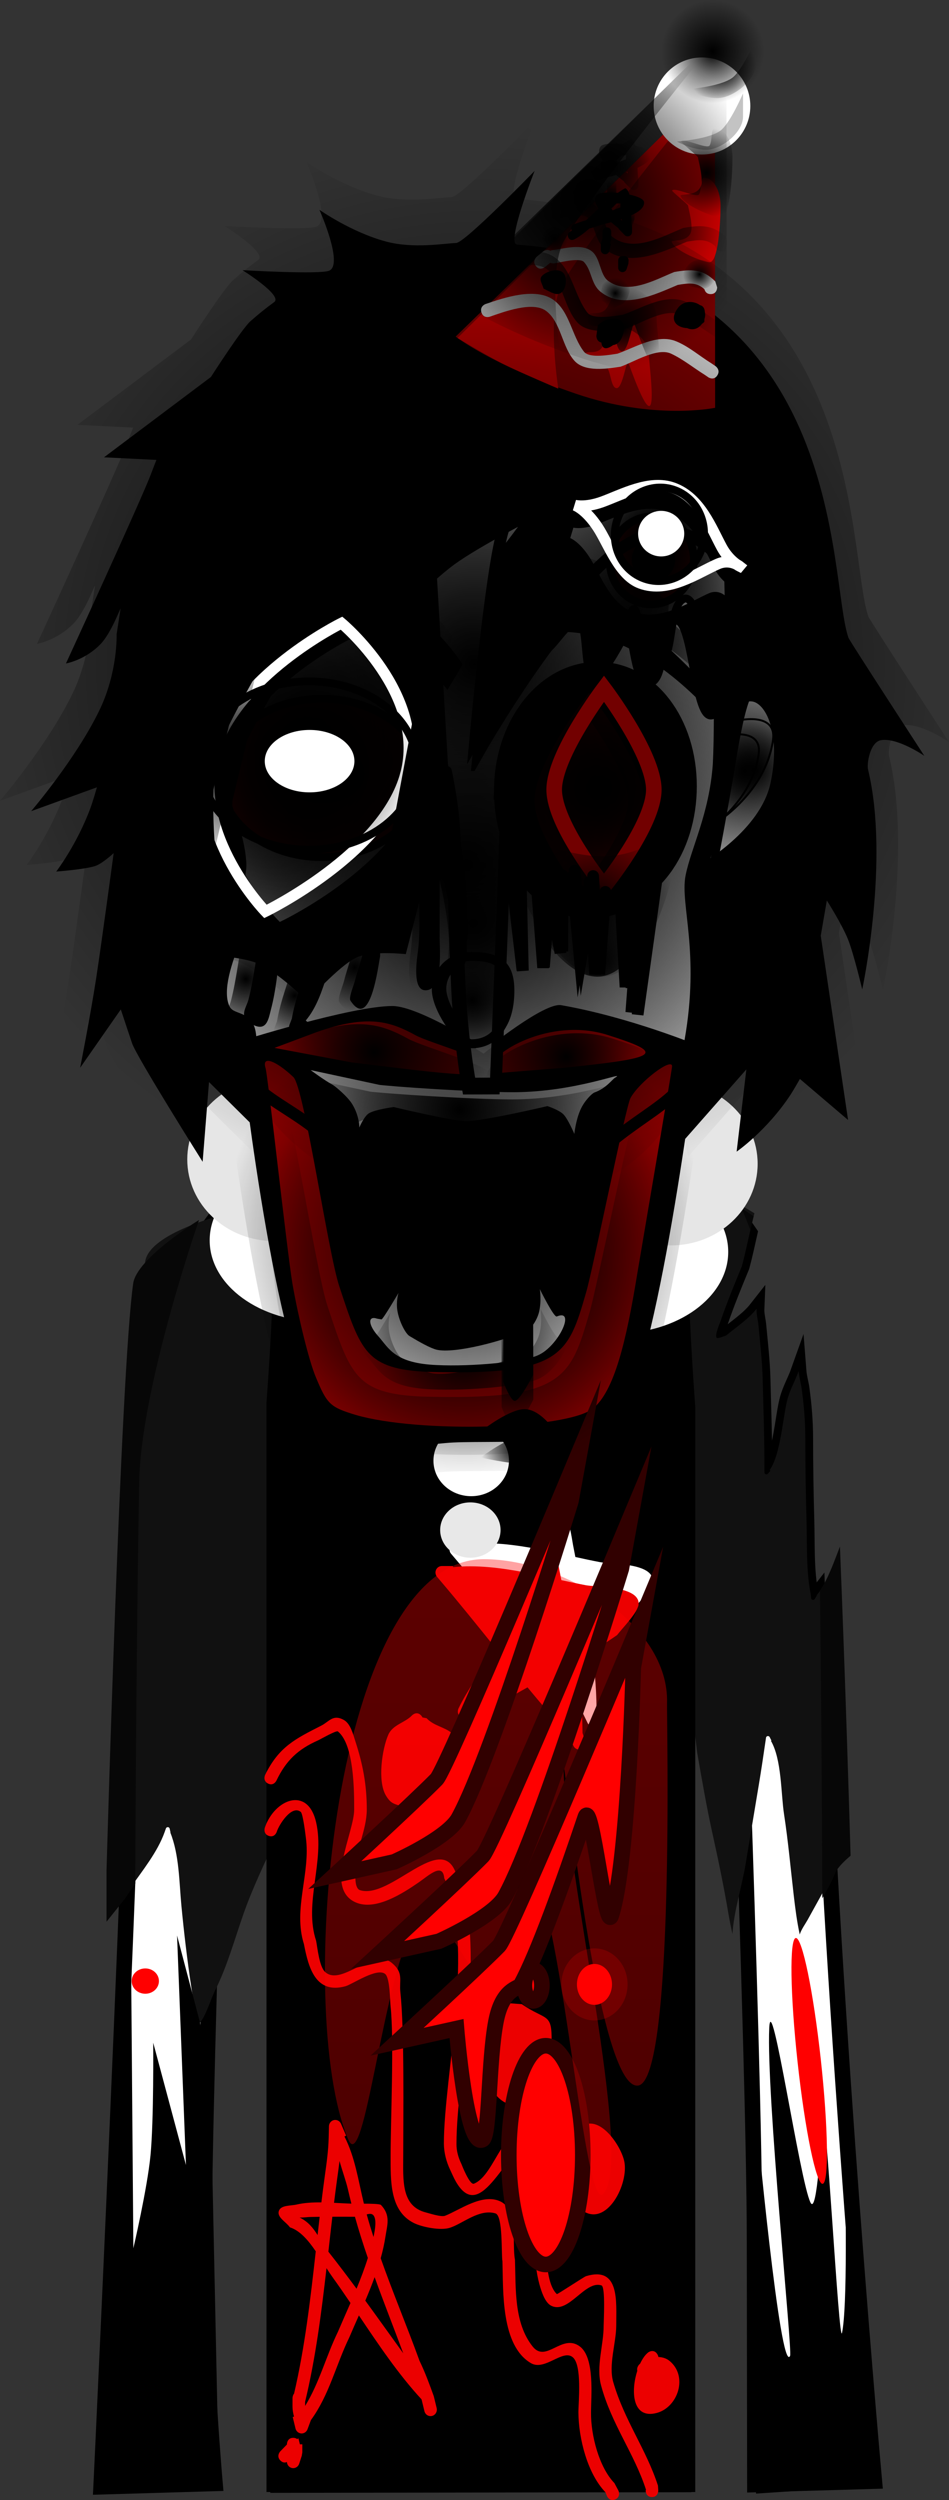 <svg version="1.1" xmlns="http://www.w3.org/2000/svg" xmlns:xlink="http://www.w3.org/1999/xlink" width="121.858" height="320.985" viewBox="0,0,121.858,320.985"><rect x="0" y="0" width="121.858" height="320.985" fill="#333333" stroke="none"/><defs><radialGradient cx="254.628" cy="113.017" r="10.302" gradientUnits="userSpaceOnUse" id="color-1"><stop offset="0" stop-color="#000000"/><stop offset="1" stop-color="#000000" stop-opacity="0"/></radialGradient><radialGradient cx="219.075" cy="95.826" r="13.347" gradientUnits="userSpaceOnUse" id="color-2"><stop offset="0" stop-color="#970000"/><stop offset="1" stop-color="#ec0000"/></radialGradient><radialGradient cx="260.008" cy="64.749" r="5.535" gradientUnits="userSpaceOnUse" id="color-3"><stop offset="0" stop-color="#970000"/><stop offset="1" stop-color="#ec0000"/></radialGradient><linearGradient x1="241.922" y1="-697.607" x2="241.922" y2="689.59" gradientUnits="userSpaceOnUse" id="color-4"><stop offset="0" stop-color="#ff0000"/><stop offset="1" stop-color="#ff0000" stop-opacity="0"/></linearGradient><radialGradient cx="238.671" cy="74.829" r="69.791" gradientUnits="userSpaceOnUse" id="color-5"><stop offset="0" stop-color="#000000"/><stop offset="1" stop-color="#000000" stop-opacity="0"/></radialGradient><radialGradient cx="237.666" cy="100.738" r="49.395" gradientUnits="userSpaceOnUse" id="color-6"><stop offset="0" stop-color="#000000"/><stop offset="1" stop-color="#000000" stop-opacity="0"/></radialGradient><radialGradient cx="237.443" cy="148.829" r="31.271" gradientUnits="userSpaceOnUse" id="color-7"><stop offset="0" stop-color="#000000"/><stop offset="1" stop-color="#000000" stop-opacity="0"/></radialGradient><radialGradient cx="250.427" cy="125.249" r="11.126" gradientUnits="userSpaceOnUse" id="color-8"><stop offset="0" stop-color="#000000"/><stop offset="1" stop-color="#000000" stop-opacity="0"/></radialGradient><radialGradient cx="225.787" cy="124.678" r="14.845" gradientUnits="userSpaceOnUse" id="color-9"><stop offset="0" stop-color="#000000"/><stop offset="1" stop-color="#000000" stop-opacity="0"/></radialGradient><radialGradient cx="236.776" cy="132.055" r="20.905" gradientUnits="userSpaceOnUse" id="color-10"><stop offset="0" stop-color="#000000"/><stop offset="1" stop-color="#000000" stop-opacity="0"/></radialGradient><radialGradient cx="237.303" cy="162.78" r="13.296" gradientUnits="userSpaceOnUse" id="color-11"><stop offset="0" stop-color="#000000"/><stop offset="1" stop-color="#000000" stop-opacity="0"/></radialGradient><radialGradient cx="237.406" cy="151.397" r="27.779" gradientUnits="userSpaceOnUse" id="color-12"><stop offset="0" stop-color="#000000"/><stop offset="1" stop-color="#000000" stop-opacity="0"/></radialGradient><radialGradient cx="244.19" cy="165.641" r="7.182" gradientUnits="userSpaceOnUse" id="color-13"><stop offset="0" stop-color="#000000"/><stop offset="1" stop-color="#000000" stop-opacity="0"/></radialGradient><radialGradient cx="244.176" cy="175.728" r="4.711" gradientUnits="userSpaceOnUse" id="color-14"><stop offset="0" stop-color="#000000"/><stop offset="1" stop-color="#000000" stop-opacity="0"/></radialGradient><radialGradient cx="258.125" cy="70.913" r="14.45" gradientUnits="userSpaceOnUse" id="color-15"><stop offset="0" stop-color="#000000"/><stop offset="1" stop-color="#000000" stop-opacity="0"/></radialGradient><radialGradient cx="202.981" cy="89.303" r="12.434" gradientUnits="userSpaceOnUse" id="color-16"><stop offset="0" stop-color="#000000"/><stop offset="1" stop-color="#000000" stop-opacity="0"/></radialGradient><radialGradient cx="203.847" cy="89.339" r="7.29" gradientUnits="userSpaceOnUse" id="color-17"><stop offset="0" stop-color="#000000"/><stop offset="1" stop-color="#000000" stop-opacity="0"/></radialGradient><radialGradient cx="254.194" cy="90.723" r="14.436" gradientUnits="userSpaceOnUse" id="color-18"><stop offset="0" stop-color="#000000"/><stop offset="1" stop-color="#000000" stop-opacity="0"/></radialGradient><radialGradient cx="255.299" cy="90.668" r="12.69" gradientUnits="userSpaceOnUse" id="color-19"><stop offset="0" stop-color="#000000"/><stop offset="1" stop-color="#000000" stop-opacity="0"/></radialGradient><radialGradient cx="220.296" cy="70.258" r="16.325" gradientUnits="userSpaceOnUse" id="color-20"><stop offset="0" stop-color="#000000"/><stop offset="1" stop-color="#000000" stop-opacity="0"/></radialGradient><radialGradient cx="274.541" cy="88.448" r="11.579" gradientUnits="userSpaceOnUse" id="color-21"><stop offset="0" stop-color="#000000"/><stop offset="1" stop-color="#000000" stop-opacity="0"/></radialGradient><radialGradient cx="273.364" cy="88.553" r="6.659" gradientUnits="userSpaceOnUse" id="color-22"><stop offset="0" stop-color="#000000"/><stop offset="1" stop-color="#000000" stop-opacity="0"/></radialGradient><radialGradient cx="238.413" cy="117.968" r="5.606" gradientUnits="userSpaceOnUse" id="color-23"><stop offset="0" stop-color="#000000"/><stop offset="1" stop-color="#000000" stop-opacity="0"/></radialGradient><radialGradient cx="238.518" cy="108.149" r="21.284" gradientUnits="userSpaceOnUse" id="color-24"><stop offset="0" stop-color="#000000"/><stop offset="1" stop-color="#000000" stop-opacity="0"/></radialGradient><radialGradient cx="253.36" cy="15.492" r="22.281" gradientUnits="userSpaceOnUse" id="color-25"><stop offset="0" stop-color="#000000"/><stop offset="1" stop-color="#000000" stop-opacity="0"/></radialGradient><radialGradient cx="253.372" cy="14.013" r="20.737" gradientUnits="userSpaceOnUse" id="color-26"><stop offset="0" stop-color="#000000"/><stop offset="1" stop-color="#000000" stop-opacity="0"/></radialGradient><radialGradient cx="269.266" cy="-3.813" r="6.622" gradientUnits="userSpaceOnUse" id="color-27"><stop offset="0" stop-color="#000000"/><stop offset="1" stop-color="#000000" stop-opacity="0"/></radialGradient><radialGradient cx="258.86" cy="19.053" r="12.477" gradientUnits="userSpaceOnUse" id="color-28"><stop offset="0" stop-color="#000000"/><stop offset="1" stop-color="#000000" stop-opacity="0"/></radialGradient><radialGradient cx="267.561" cy="24.782" r="2.135" gradientUnits="userSpaceOnUse" id="color-29"><stop offset="0" stop-color="#000000"/><stop offset="1" stop-color="#000000" stop-opacity="0"/></radialGradient><radialGradient cx="248.971" cy="20.214" r="1.724" gradientUnits="userSpaceOnUse" id="color-30"><stop offset="0" stop-color="#000000"/><stop offset="1" stop-color="#000000" stop-opacity="0"/></radialGradient><radialGradient cx="270.357" cy="-1.687" r="4.506" gradientUnits="userSpaceOnUse" id="color-31"><stop offset="0" stop-color="#000000"/><stop offset="1" stop-color="#000000" stop-opacity="0"/></radialGradient><radialGradient cx="256.16" cy="10.937" r="5.206" gradientUnits="userSpaceOnUse" id="color-32"><stop offset="0" stop-color="#000000"/><stop offset="1" stop-color="#000000" stop-opacity="0"/></radialGradient><radialGradient cx="256.172" cy="14.582" r="1.83" gradientUnits="userSpaceOnUse" id="color-33"><stop offset="0" stop-color="#000000"/><stop offset="1" stop-color="#000000" stop-opacity="0"/></radialGradient><radialGradient cx="258.539" cy="17.754" r="1.098" gradientUnits="userSpaceOnUse" id="color-34"><stop offset="0" stop-color="#000000"/><stop offset="1" stop-color="#000000" stop-opacity="0"/></radialGradient><radialGradient cx="253.9" cy="105.987" r="10.65" gradientUnits="userSpaceOnUse" id="color-35"><stop offset="0" stop-color="#000000"/><stop offset="1" stop-color="#000000" stop-opacity="0"/></radialGradient><radialGradient cx="216.356" cy="84.96" r="33.357" gradientUnits="userSpaceOnUse" id="color-36"><stop offset="0" stop-color="#000000"/><stop offset="1" stop-color="#000000" stop-opacity="0"/></radialGradient><radialGradient cx="217.425" cy="88.079" r="18.508" gradientUnits="userSpaceOnUse" id="color-37"><stop offset="0" stop-color="#000000"/><stop offset="1" stop-color="#000000" stop-opacity="0"/></radialGradient><radialGradient cx="217.407" cy="87.85" r="13.843" gradientUnits="userSpaceOnUse" id="color-38"><stop offset="0" stop-color="#000000"/><stop offset="1" stop-color="#000000" stop-opacity="0"/></radialGradient><radialGradient cx="223.301" cy="113.764" r="5.568" gradientUnits="userSpaceOnUse" id="color-39"><stop offset="0" stop-color="#000000"/><stop offset="1" stop-color="#000000" stop-opacity="0"/></radialGradient><radialGradient cx="215.596" cy="117.382" r="5.365" gradientUnits="userSpaceOnUse" id="color-40"><stop offset="0" stop-color="#000000"/><stop offset="1" stop-color="#000000" stop-opacity="0"/></radialGradient><radialGradient cx="209.314" cy="115.252" r="6.542" gradientUnits="userSpaceOnUse" id="color-41"><stop offset="0" stop-color="#000000"/><stop offset="1" stop-color="#000000" stop-opacity="0"/></radialGradient><radialGradient cx="233.8" cy="101.787" r="15.029" gradientUnits="userSpaceOnUse" id="color-42"><stop offset="0" stop-color="#000000"/><stop offset="1" stop-color="#000000" stop-opacity="0"/></radialGradient><radialGradient cx="207.716" cy="87.184" r="14.15" gradientUnits="userSpaceOnUse" id="color-43"><stop offset="0" stop-color="#000000"/><stop offset="1" stop-color="#000000" stop-opacity="0"/></radialGradient><radialGradient cx="205.179" cy="86.542" r="5.855" gradientUnits="userSpaceOnUse" id="color-44"><stop offset="0" stop-color="#000000"/><stop offset="1" stop-color="#000000" stop-opacity="0"/></radialGradient><radialGradient cx="230.026" cy="91.249" r="8.539" gradientUnits="userSpaceOnUse" id="color-45"><stop offset="0" stop-color="#000000"/><stop offset="1" stop-color="#000000" stop-opacity="0"/></radialGradient><radialGradient cx="252.717" cy="106.523" r="5.184" gradientUnits="userSpaceOnUse" id="color-46"><stop offset="0" stop-color="#000000"/><stop offset="1" stop-color="#000000" stop-opacity="0"/></radialGradient><radialGradient cx="259.028" cy="108.962" r="7.421" gradientUnits="userSpaceOnUse" id="color-47"><stop offset="0" stop-color="#000000"/><stop offset="1" stop-color="#000000" stop-opacity="0"/></radialGradient><radialGradient cx="243.744" cy="104.896" r="9.251" gradientUnits="userSpaceOnUse" id="color-48"><stop offset="0" stop-color="#000000"/><stop offset="1" stop-color="#000000" stop-opacity="0"/></radialGradient><radialGradient cx="248.28" cy="107.336" r="6.404" gradientUnits="userSpaceOnUse" id="color-49"><stop offset="0" stop-color="#000000"/><stop offset="1" stop-color="#000000" stop-opacity="0"/></radialGradient><radialGradient cx="261.099" cy="109.267" r="10.572" gradientUnits="userSpaceOnUse" id="color-50"><stop offset="0" stop-color="#000000"/><stop offset="1" stop-color="#000000" stop-opacity="0"/></radialGradient><radialGradient cx="254.689" cy="108.341" r="6.303" gradientUnits="userSpaceOnUse" id="color-51"><stop offset="0" stop-color="#000000"/><stop offset="1" stop-color="#000000" stop-opacity="0"/></radialGradient><radialGradient cx="261.885" cy="63.93" r="16.22" gradientUnits="userSpaceOnUse" id="color-52"><stop offset="0" stop-color="#000000"/><stop offset="1" stop-color="#000000" stop-opacity="0"/></radialGradient><radialGradient cx="262.104" cy="58.348" r="10.593" gradientUnits="userSpaceOnUse" id="color-53"><stop offset="0" stop-color="#000000"/><stop offset="1" stop-color="#000000" stop-opacity="0"/></radialGradient><radialGradient cx="262.416" cy="58.166" r="6.008" gradientUnits="userSpaceOnUse" id="color-54"><stop offset="0" stop-color="#000000"/><stop offset="1" stop-color="#000000" stop-opacity="0"/></radialGradient><radialGradient cx="268.462" cy="11.745" r="5.755" gradientUnits="userSpaceOnUse" id="color-55"><stop offset="0" stop-color="#000000"/><stop offset="1" stop-color="#000000" stop-opacity="0"/></radialGradient><radialGradient cx="257.806" cy="31.736" r="5.382" gradientUnits="userSpaceOnUse" id="color-56"><stop offset="0" stop-color="#000000"/><stop offset="1" stop-color="#000000" stop-opacity="0"/></radialGradient><radialGradient cx="255.324" cy="27.585" r="16.202" gradientUnits="userSpaceOnUse" id="color-57"><stop offset="0" stop-color="#000000"/><stop offset="1" stop-color="#000000" stop-opacity="0"/></radialGradient><radialGradient cx="256.744" cy="27.21" r="2.022" gradientUnits="userSpaceOnUse" id="color-58"><stop offset="0" stop-color="#000000"/><stop offset="1" stop-color="#000000" stop-opacity="0"/></radialGradient></defs><g transform="translate(-177.742,10.435)"><g data-paper-data="{&quot;isPaintingLayer&quot;:true}" fill-rule="nonzero" stroke-linejoin="miter" stroke-miterlimit="10" stroke-dasharray="" stroke-dashoffset="0" style="mix-blend-mode: normal"><path d="M190.728,308.835c0,0 5.314,-111.576 5.143,-137.876c-0.059,-9.075 8.84,-40.918 43.407,-41.096c17.435,-0.09 28.288,8.481 34.732,17.986c-0.328,1.452 -0.64,2.916 -1.016,4.312c-0.957,2.315 -1.903,4.617 -2.716,6.987c-0.111,0.324 -0.811,1.904 -0.507,2.18c0.145,0.131 1.056,-0.248 1.233,-0.314c1.262,-1.058 2.85,-2.098 3.883,-3.417c-0.029,0.674 0.188,1.524 0.238,2.058c0.216,2.317 0.488,4.632 0.547,6.959c0.089,3.497 0.213,6.994 0.223,10.492c0.001,0.333 0.004,1.167 0.005,1.5c0,0 0,0 0,0c0,0.138 0.112,0.249 0.25,0.249c0.075,0 0.142,-0.033 0.188,-0.085l0.331,-0.373l-0.103,-0.092c1.46,-2.028 1.701,-7.062 2.33,-9.236c0.348,-1.201 0.978,-2.303 1.392,-3.468c0.059,0.759 0.309,1.625 0.39,2.219c0.295,2.173 0.469,4.241 0.47,6.435c0.002,3.505 0.058,7.001 0.155,10.505c0.086,3.12 -0.059,6.435 0.539,9.502l0.053,0.486c0.012,0.127 0.119,0.226 0.249,0.226c0.09,0 0.169,-0.047 0.213,-0.119l0.267,-0.418l-0.037,-0.024c0.035,-0.043 0.07,-0.087 0.104,-0.131c0.071,2.284 0.15,4.594 0.237,6.923c1.835,49.16 7.083,106.908 7.083,106.908l-15.333,0.44c0,0 -0.025,-17.074 -0.044,-31.42c-0.031,-24.563 -3.128,-102.595 -3.128,-102.595c0,0 0.082,-3.45 -3.041,-3.511c-3.708,-0.072 -3.18,3.468 -3.18,3.468l0.222,134.045l-52.057,0.08l-0.33,-134.449c0,0 0.302,-3.249 -3.116,-3.266c-3.359,-0.017 -3.04,3.238 -3.04,3.238c0,0 -3.106,81.395 -3.037,105.656c0.037,12.998 1.418,28.608 1.418,28.608z" fill="#ffffff" stroke="#000000" stroke-width="2" stroke-linecap="butt"/><path d="M194.443,160.53c0.171,-3.284 1.775,-7.283 1.928,-8.878c0.366,-3.812 10.384,-6.211 10.384,-6.211l65.503,-1.469c0,0 1.019,0.536 2.357,1.365c-0.588,2.237 -1.025,4.615 -1.62,6.825c-0.957,2.315 -1.903,4.617 -2.716,6.987c-0.111,0.324 -0.811,1.904 -0.507,2.18c0.145,0.131 1.056,-0.248 1.233,-0.314c1.262,-1.058 2.85,-2.098 3.883,-3.417c-0.029,0.674 0.188,1.524 0.238,2.058c0.216,2.317 0.488,4.632 0.547,6.959c0.089,3.497 0.213,6.994 0.223,10.492c0.001,0.333 0.004,1.167 0.005,1.5c0,0 0,0 0,0c0,0.138 0.112,0.249 0.25,0.249c0.075,0 0.142,-0.033 0.188,-0.085l0.331,-0.373l-0.103,-0.092c1.46,-2.028 1.701,-7.062 2.33,-9.236c0.348,-1.201 0.978,-2.303 1.392,-3.468c0.059,0.759 0.309,1.625 0.39,2.219c0.295,2.173 0.469,4.241 0.47,6.435c0.002,3.505 0.058,7.001 0.155,10.505c0.086,3.12 -0.059,6.435 0.539,9.502l0.053,0.486c0.012,0.127 0.119,0.226 0.249,0.226c0.09,0 0.169,-0.047 0.213,-0.119l0.267,-0.418l-0.037,-0.024c0.777,-0.958 1.376,-2.176 1.908,-3.457c0.463,11.262 0.957,24.131 1.44,37.143c-0.386,0.592 -0.754,1.196 -1.097,1.818c-1.129,2.042 -2.258,4.084 -3.387,6.126c-0.278,0.502 -0.812,1.23 -1.019,1.891c-0.364,-1.675 -0.573,-3.336 -0.772,-5.045c-0.403,-3.475 -0.717,-6.976 -1.248,-10.434c-0.395,-2.571 -0.287,-6.978 -1.677,-9.385l0.063,-0.032l-0.222,-0.442c-0.04,-0.084 -0.126,-0.142 -0.226,-0.142c-0.127,0 -0.232,0.095 -0.248,0.218l-0.072,0.491c-0.264,1.813 -0.531,3.624 -0.832,5.431c-0.575,3.452 -1.154,6.904 -1.725,10.358c-0.462,2.789 -1.524,6.1 -1.676,8.925c-0.199,-0.867 -0.371,-1.732 -0.52,-2.611c-0.587,-3.463 -1.293,-6.878 -2.053,-10.307c-0.757,-3.416 -1.342,-6.859 -1.949,-10.304c-0.1,-0.568 -0.417,-4.477 -0.92,-4.621c-0.862,-0.248 -0.745,0.685 -0.754,1.02c-0.042,1.664 -0.001,3.335 -0.001,5c-0.009,3.485 0.117,7.002 -0.13,10.479c-0.208,2.916 -0.318,5.896 -0.487,8.772c-0.022,0.374 -0.285,-0.694 -0.422,-1.043c-0.286,-3.494 -0.667,-6.941 -1.192,-10.408c-0.524,-3.455 -0.808,-6.945 -1.163,-10.421c-0.063,-0.62 -0.696,-5.348 -1.981,-4.731c-0.152,0.073 -0.127,1.028 -0.128,1.215c-0.006,1.5 -0.063,2.986 -0.146,4.483c-0.196,3.524 -0.378,6.922 -1.071,10.386c-0.685,3.425 -1.326,6.813 -1.76,10.279c-0.054,-0.51 -0.283,-2.151 -0.353,-2.619c-0.323,-2.155 -0.961,-4.236 -1.526,-6.34c-0.91,-3.385 -1.961,-6.723 -2.985,-10.074c-0.133,-0.434 -0.443,-2.337 -0.841,-2.533c-0.877,-0.432 -1.26,1.039 -1.512,1.543c-0.903,1.81 -1.789,3.581 -2.495,5.478c-1.221,3.28 -2.442,6.56 -3.663,9.84c-0.797,2.148 -1.089,4.612 -1.567,6.854c-0.046,0.217 -0.884,1.967 -0.945,1.964c-0.262,-0.016 -0.115,-0.518 -0.231,-0.754c-1.453,-3.221 -2.745,-6.359 -3.805,-9.73c-1.055,-3.353 -2.271,-6.618 -3.525,-9.902c-0.503,-1.315 -1.661,-6.061 -3.455,-6.235c-0.98,-0.095 -1.37,2.61 -1.578,3.299c-1.01,3.343 -2.332,6.589 -3.557,9.858c-1.229,3.277 -2.455,6.556 -3.68,9.834c-0.81,2.169 -1.736,4.391 -2.3,6.64c-0.142,0.567 -0.137,2.676 -0.602,2.927c0.777,-2.836 -0.392,-7.389 -0.762,-10.296c-0.439,-3.45 -0.652,-7.033 -1.427,-10.423c-0.155,-0.678 -0.944,-5.68 -2.177,-4.074c-0.712,0.928 -0.345,3.997 -0.97,5.34c-1.486,3.192 -3.002,6.329 -4.167,9.653c-1.143,3.263 -2.083,6.715 -3.638,9.804c-0.586,1.164 -1.223,3.482 -2.139,4.356c-0.207,0.197 -0.357,-1.24 -0.379,-1.374c-0.191,-1.15 -0.369,-2.301 -0.542,-3.454c-0.52,-3.467 -0.93,-6.917 -1.264,-10.406c-0.287,-3.003 -0.271,-6.537 -1.427,-9.403l0.029,-0.007l-0.108,-0.483c-0.023,-0.114 -0.124,-0.2 -0.245,-0.2c-0.111,0 -0.205,0.072 -0.238,0.172l-0.165,0.466c-0.904,2.556 -2.854,4.946 -4.397,7.165c-0.632,0.909 -1.264,1.817 -1.896,2.726c0.47,-29.407 1.101,-59.612 1.859,-74.146z" fill="#111111" stroke="none" stroke-width="0" stroke-linecap="butt"/><path d="M286.963,227.815c-0.727,0.627 -1.415,1.274 -1.882,2.013c-0.423,1.043 -1.039,2.265 -1.751,3.46c-0.041,-14.654 -0.169,-28.735 -0.302,-39.474c1.09,-1.615 1.813,-3.75 2.569,-5.687c0.679,16.735 1.206,34.217 1.366,39.688z" data-paper-data="{&quot;index&quot;:null}" fill="#070707" stroke="none" stroke-width="0" stroke-linecap="butt"/><path d="M272.977,144.714c0,0 0.61,0.382 1.538,1.006c-0.147,0.58 -0.286,1.168 -0.42,1.759c-0.684,-1.737 -1.117,-2.765 -1.117,-2.765z" data-paper-data="{&quot;index&quot;:null}" fill="#070707" stroke="none" stroke-width="0" stroke-linecap="butt"/><path d="M280.287,165.602c0.003,0.038 0.006,0.076 0.01,0.114c-0.007,-0.027 -0.015,-0.053 -0.022,-0.08c0.004,-0.011 0.008,-0.022 0.012,-0.034z" data-paper-data="{&quot;index&quot;:null}" fill="#070707" stroke="none" stroke-width="0" stroke-linecap="butt"/><path d="M191.422,229.657c0,0 1.794,-63.872 3.422,-75.308c0.465,-3.269 8.455,-8.152 8.455,-8.152c0,0 -7.461,21.395 -7.684,33.624c-0.173,9.466 -0.43,29.747 -0.504,51.592c-0.442,0.637 -0.889,1.271 -1.316,1.915c-0.789,0.99 -1.581,1.977 -2.373,2.965z" fill="#070707" stroke="none" stroke-width="0" stroke-linecap="butt"/><path d="M255.677,186.492c-0.617,0 -1.117,-0.515 -1.117,-1.151c0,-0.636 0.5,-1.151 1.117,-1.151c0.617,0 1.117,0.515 1.117,1.151c0,0.636 -0.5,1.151 -1.117,1.151z" fill="#000000" stroke="none" stroke-width="1.5" stroke-linecap="butt"/><path d="M249.998,191.207c-4.819,-0.35 -7.075,-1.997 -6.662,-2.872c0.127,-0.27 3.073,1.184 7.526,1.452c6.92,0.417 9.189,-0.703 9.189,-0.703v1.498c0,0 -2.606,1.165 -10.053,0.624z" fill="#000000" stroke="#000000" stroke-width="0" stroke-linecap="butt"/><path d="M219.968,185.341c0,-0.636 0.5,-1.151 1.117,-1.151c0.617,0 1.117,0.515 1.117,1.151c0,0.636 -0.5,1.151 -1.117,1.151c-0.617,0 -1.117,-0.515 -1.117,-1.151z" fill="#000000" stroke="none" stroke-width="1.5" stroke-linecap="butt"/><path d="M226.764,191.207c-7.447,0.541 -10.053,-0.624 -10.053,-0.624v-1.498c0,0 2.269,1.121 9.189,0.703c4.453,-0.269 7.399,-1.722 7.526,-1.452c0.413,0.875 -1.842,2.522 -6.662,2.872z" fill="#000000" stroke="#000000" stroke-width="0" stroke-linecap="butt"/><path d="M238.944,260.339c-0.884,0 -1.601,-0.739 -1.601,-1.651c0,-0.912 0.717,-1.651 1.601,-1.651c0.884,0 1.601,0.739 1.601,1.651c0,0.912 -0.717,1.651 -1.601,1.651z" data-paper-data="{&quot;index&quot;:null}" fill="#000000" stroke="none" stroke-width="1.5" stroke-linecap="butt"/><path d="M212.962,308.518v-138.866c0,0 0.818,-10.831 0.818,-16.295c0,-5.007 -0.818,-15.235 -0.818,-15.235c0,0 2.886,-2.619 5.027,-4.172c2.141,-1.553 5.584,-3.121 5.584,-3.121c0,0 -0.65,36.296 15.72,36.218c16.665,-0.08 14.934,-36.218 14.934,-36.218c0,0 4.225,1.691 6.657,3.28c2.433,1.588 5.133,4.013 5.133,4.013c0,0 -0.818,10.49 -0.818,15.797c0,5.389 0.818,16.295 0.818,16.295v138.304z" fill="#000000" stroke="#000000" stroke-width="2" stroke-linecap="butt"/><path d="M256.493,159.945c0,5.789 -8.016,10.482 -17.905,10.482c-9.889,0 -17.905,-4.693 -17.905,-10.482c0,-5.789 8.016,-10.482 17.905,-10.482c9.889,0 17.905,4.693 17.905,10.482z" fill="#e6e6e6" stroke="none" stroke-width="0" stroke-linecap="butt"/><path d="M271.249,150.298c0,5.789 -6.445,10.482 -14.396,10.482c-7.951,0 -14.396,-4.693 -14.396,-10.482c0,-5.789 6.445,-10.482 14.396,-10.482c7.951,0 14.396,4.693 14.396,10.482z" fill="#ffffff" stroke="none" stroke-width="0" stroke-linecap="butt"/><path d="M233.459,148.814c0,5.789 -6.445,10.482 -14.396,10.482c-7.951,0 -14.396,-4.693 -14.396,-10.482c0,-5.789 6.445,-10.482 14.396,-10.482c7.951,0 14.396,4.693 14.396,10.482z" fill="#ffffff" stroke="none" stroke-width="0" stroke-linecap="butt"/><path d="M224.102,138.425c0,5.789 -4.995,10.482 -11.157,10.482c-6.162,0 -11.157,-4.693 -11.157,-10.482c0,-5.789 4.995,-10.482 11.157,-10.482c6.162,0 11.157,4.693 11.157,10.482z" fill="#e6e6e6" stroke="none" stroke-width="0" stroke-linecap="butt"/><path d="M275.028,138.982c0,5.789 -4.995,10.482 -11.157,10.482c-6.162,0 -11.157,-4.693 -11.157,-10.482c0,-5.789 4.995,-10.482 11.157,-10.482c6.162,0 11.157,4.693 11.157,10.482z" fill="#e6e6e6" stroke="none" stroke-width="0" stroke-linecap="butt"/><path d="M261.46,310.163c-0.81,0 -0.81,-0.835 -0.81,-0.835l0.042,-0.107c-1.516,-4.689 -4.438,-8.405 -5.778,-13.429c-0.641,-2.401 0.353,-5.231 0.338,-7.612c0,-0.511 0.254,-5.013 -0.272,-5.19c-2.121,-0.713 -4.259,3.784 -6.498,2.587c-0.797,-0.426 -1.246,-1.905 -1.475,-2.729c-0.802,-2.883 -0.939,-7.919 -0.022,-10.756c-0.018,-2.292 -0.433,-4.193 -0.724,-6.443c-0.049,-0.38 0.267,-1.192 -0.102,-1.145c-3.349,0.427 -6.546,10.911 -9.872,5.172c-0.282,-0.487 -0.496,-1.012 -0.739,-1.521c-0.494,-1.033 -0.795,-2.2 -0.81,-3.351c0,-8.854 4.089,-25.706 0.05,-34.094c-0.186,-2.102 -2.04,-0.316 -3.266,0.525c-2.014,1.38 -5.578,3.736 -8.161,2.554c-4.004,-1.831 -0.122,-8.973 -0.14,-11.902c0,-2.424 -0.009,-8.331 -2.092,-10.024c-0.205,-0.167 -2.275,1.028 -2.547,1.148c-2.537,1.122 -4.101,2.559 -5.344,5.167c0,0 -0.362,0.747 -1.086,0.373c-0.724,-0.373 -0.362,-1.12 -0.362,-1.12c1.779,-3.613 3.878,-4.614 7.207,-6.313c1.02,-0.521 1.509,-1.505 2.897,-0.728c0.867,0.485 1.184,1.834 1.466,2.698c0.979,2.998 1.481,5.645 1.481,8.798c-0.014,2.71 -1.44,5.101 -1.44,7.792c0,0.423 -0.216,2.32 0.58,2.568c3.909,1.218 10.475,-7.639 12.326,-2.116c4.198,8.588 0.05,25.62 0.05,34.673c-0.015,0.895 0.245,1.806 0.639,2.604c0.014,0.029 1.047,2.746 1.605,2.52c2.84,-1.151 3.79,-8.295 7.93,-7.05c2.45,0.737 2.067,7.357 2.053,9.48c-0.729,2.256 -1.312,9.91 0.662,11.745c0.065,0.061 3.479,-2.221 3.751,-2.303c4.333,-1.308 3.875,3.227 3.875,6.378c-0.011,2.186 -1.015,5.047 -0.382,7.229c1.432,4.936 4.226,8.606 5.739,13.285l0.042,0.635c0,0 0,0.835 -0.81,0.835z" fill="#ec0000" stroke="none" stroke-width="0.5" stroke-linecap="butt"/><path d="M256.783,310.445c-0.724,0.373 -1.086,-0.373 -1.086,-0.373l-0.208,-0.525c-2.297,-2.368 -3.448,-6.865 -3.476,-10.237c0,-1.398 0.496,-6.113 -0.743,-7.114c-1.293,-1.044 -3.58,1.817 -5.358,0.77c-3.859,-2.271 -3.54,-9.259 -3.653,-13.071c-0.167,-0.864 0.095,-5.866 -0.903,-6.156c-2.095,-0.61 -4.183,1.321 -5.859,1.855c-1.164,0.371 -3.512,-0.069 -4.618,-0.62c-3.098,-1.544 -2.98,-5.385 -2.98,-8.685c0,-4.218 0.458,-14.931 -0.004,-19.118c-0.081,-0.735 -0.073,-3.652 -0.692,-4.166c-1.043,-0.868 -4.241,1.338 -5.098,1.573c-3.855,1.056 -4.756,-2.412 -5.336,-5.408c-1.426,-4.52 0.876,-9.116 0.246,-13.669c-0.035,-0.255 -0.357,-3.064 -0.657,-3.307c-1.174,-0.948 -2.819,1.691 -3.077,2.555c0,0 -0.256,0.792 -1.024,0.528c-0.768,-0.264 -0.512,-1.056 -0.512,-1.056c1.252,-3.671 5.527,-5.38 6.593,-0.679c1.139,5.023 -1.612,10.358 -0.003,15.199c0.17,0.876 0.406,3.343 1.164,4.015c2.12,1.882 6.119,-3.176 8.557,-1.172c1.55,1.274 0.929,2.199 1.099,3.773c0.527,4.871 0.365,16.004 0.365,20.932c0,3.152 -0.309,6.557 2.974,7.35c0.321,0.078 1.898,0.599 2.385,0.413c1.836,-0.704 4.784,-2.932 7.098,-1.855c2.359,1.098 1.481,5.4 1.892,7.507c0.124,3.695 -0.149,8.085 2.267,11.127c1.737,2.187 3.779,-1.746 6.082,0.011c1.918,1.463 1.416,6.435 1.416,8.469c-0.031,2.902 1.033,7.026 3.002,9.056l0.512,0.959c0,0 0.362,0.747 -0.362,1.12z" fill="#ec0000" stroke="none" stroke-width="0.5" stroke-linecap="butt"/><path d="M231.99,210.066l0.53,0.1c0.9,0.977 2.293,1.127 3.198,1.882c2.028,1.693 2.085,3.532 2.057,5.95c-1.839,3.848 -4.3,5.098 -8.265,3.56c-1.094,-0.424 -1.53,-0.32 -2.21,-1.458c-1.115,-1.865 -0.489,-6.007 0.301,-7.808c0.577,-1.316 2.142,-1.533 3.055,-2.497c0,0 0.573,-0.59 1.145,0c0.088,0.091 0.149,0.182 0.189,0.271z" fill="#ec0000" stroke="none" stroke-width="0.5" stroke-linecap="butt"/><path d="M244.744,246.878c3.137,2.169 3.891,1.029 3.828,4.812c-0.73,1.548 -2.751,7.47 -4.561,7.99c-2.268,0.652 -4.379,-3.545 -4.589,-5.163c-0.475,-3.66 -0.305,-6.339 2.956,-7.812z" fill="#ec0000" stroke="none" stroke-width="0.5" stroke-linecap="butt"/><path d="M215.503,296.88c1.39,-5.967 2.1,-12.126 2.785,-18.268c-0.948,-1.397 -2.02,-2.663 -3.322,-3.079c-0.475,-0.693 -1.664,-1.266 -1.425,-2.078c0.235,-0.799 1.496,-0.667 2.286,-0.85c0.985,-0.229 2.072,-0.286 3.182,-0.275c0.14,-1.146 0.287,-2.289 0.445,-3.427c0.229,-1.645 0.453,-3.214 0.492,-4.877l0.035,-1.466c0.009,-0.453 0.368,-0.817 0.81,-0.817c0.337,0 0.625,0.212 0.748,0.513l0.65,1.508l-0.219,0.1c1.375,2.688 1.756,5.575 2.5,8.63c0.84,-0.001 2.057,0.021 2.193,0.165c1.264,1.34 0.805,2.551 0.577,4.043c-0.143,0.938 -0.353,1.872 -0.613,2.8c1.564,4.425 3.39,8.774 4.983,13.164c0.72,1.485 1.267,2.984 1.83,4.538l0.005,0.047l0.007,-0.002l0.356,1.466c0.019,0.07 0.029,0.144 0.029,0.221c0,0.461 -0.363,0.835 -0.81,0.835c-0.385,0 -0.708,-0.278 -0.79,-0.649l-0.347,-1.433c-0.01,-0.028 -0.02,-0.056 -0.03,-0.084c-2.966,-3.208 -5.528,-7.029 -8.035,-10.761c-0.415,0.945 -0.83,1.879 -1.221,2.799c-1.742,3.591 -2.575,7.396 -4.938,10.637l-0.431,1.161c-0.112,0.323 -0.411,0.555 -0.763,0.555c-0.385,0 -0.708,-0.278 -0.79,-0.649l-0.356,-1.467l0.173,-0.045c-0.12,-0.416 -0.195,-0.84 -0.197,-1.271v-1.113c0,0 0,-0.33 0.201,-0.575zM219.668,280.772c-0.66,5.777 -1.399,11.55 -2.747,17.156v0.536c1.835,-2.985 2.658,-6.315 4.215,-9.525c0.516,-1.217 1.067,-2.449 1.608,-3.694c-0.775,-1.145 -1.55,-2.272 -2.335,-3.36c-0.243,-0.337 -0.49,-0.714 -0.742,-1.112zM220.634,272.384c0.759,0.037 1.51,0.083 2.228,0.106c-0.152,-0.595 -0.297,-1.192 -0.434,-1.793c-0.238,-1.046 -0.722,-2.371 -1.089,-3.684c-0.083,0.704 -0.181,1.409 -0.281,2.127c-0.15,1.078 -0.29,2.16 -0.424,3.244zM229.523,291.702c-1.216,-3.26 -2.494,-6.501 -3.678,-9.773c-0.366,1.014 -0.773,2.019 -1.195,3.014c1.61,2.21 3.197,4.442 4.798,6.657c0.025,0.034 0.049,0.068 0.075,0.102zM223.525,283.408c0.537,-1.302 1.037,-2.616 1.451,-3.943c-0.599,-1.749 -1.161,-3.511 -1.661,-5.292c-0.965,-0.001 -1.93,-0.006 -2.896,-0.004c-0.176,1.493 -0.343,2.99 -0.511,4.487c0.023,0.03 0.047,0.061 0.071,0.091c1.207,1.53 2.385,3.088 3.546,4.661zM216.212,274.276c1.088,0.51 1.728,1.33 2.31,2.244c0.088,-0.781 0.176,-1.561 0.267,-2.34c-0.413,0.005 -0.827,0.013 -1.24,0.023c-0.284,0.007 -0.817,0.084 -1.337,0.073zM224.83,273.874c0.27,0.971 0.562,1.936 0.871,2.896c0.223,-0.995 0.405,-2.227 0.014,-2.754c-0.201,-0.271 -0.526,-0.243 -0.886,-0.142z" fill="#ec0000" stroke="none" stroke-width="0.5" stroke-linecap="butt"/><path d="M213.74,305.466c-0.573,-0.59 0,-1.181 0,-1.181l0.843,-0.869c0,-0.008 0,-0.017 0,-0.025c0,0 0,-0.835 0.81,-0.835c0.225,0 0.388,0.065 0.506,0.158c0.055,-0.032 0.109,-0.063 0.164,-0.095l0.187,0.771h0.313v1.113h-0.043l0.032,0.134c-0.027,0.038 -0.054,0.075 -0.081,0.113l0.05,0.017l-0.354,1.095c-0.102,0.341 -0.41,0.589 -0.774,0.589c-0.432,0 -0.784,-0.348 -0.808,-0.787c-0.219,0.093 -0.532,0.122 -0.844,-0.2z" fill="#ec0000" stroke="none" stroke-width="0.5" stroke-linecap="butt"/><path d="M238.779,207.049c-0.718,-0.374 -0.357,-1.117 -0.357,-1.117c1.166,-2.403 2.703,-4.412 3.984,-6.725c0.216,-0.391 0.42,-0.791 0.615,-1.199c-2.241,-2.781 -4.475,-5.562 -6.766,-8.26l-0.593,-0.699c-0.126,-0.147 -0.203,-0.341 -0.203,-0.553c0,-0.461 0.363,-0.835 0.81,-0.835h1.44v0.14c3.007,-0.302 6.105,0.081 9.172,0.664c0.672,-1.602 2.179,-5.041 3.306,-4.477c0.593,0.297 1.004,3.192 1.134,3.927c0.099,0.517 0.2,1.035 0.302,1.553c1.056,0.232 2.101,0.457 3.129,0.654c1.352,0.259 6.857,0.081 6.8,2.41c-0.025,1.013 -2.119,3.129 -2.774,3.994c-1.705,1.188 -3.462,2.254 -5.24,3.266c0.469,3.08 0.791,6.179 0.806,9.311l0.324,1.001c0.031,0.088 0.048,0.183 0.048,0.282c0,0.461 -0.363,0.835 -0.81,0.835c-0.323,0 -0.602,-0.195 -0.732,-0.478l-0.716,-1.477l0.006,-0.003c-1.772,-1.957 -3.492,-3.977 -5.187,-6.026c-2.151,1.189 -4.28,2.421 -6.331,3.818l-1.179,0.413c0,0 -0.695,0.239 -0.983,-0.419z" fill="#ffffff" stroke="none" stroke-width="0.5" stroke-linecap="butt"/><path d="M236.979,210.017c-0.718,-0.374 -0.357,-1.117 -0.357,-1.117c1.166,-2.403 2.703,-4.412 3.984,-6.725c0.216,-0.391 0.42,-0.791 0.615,-1.199c-2.241,-2.781 -4.475,-5.562 -6.766,-8.26l-0.593,-0.699c-0.126,-0.147 -0.203,-0.341 -0.203,-0.553c0,-0.461 0.363,-0.835 0.81,-0.835h1.44v0.14c3.007,-0.302 6.105,0.081 9.172,0.664c0.672,-1.602 2.179,-5.041 3.306,-4.477c0.593,0.297 1.004,3.192 1.134,3.927c0.099,0.517 0.2,1.035 0.302,1.553c1.056,0.232 2.101,0.457 3.129,0.654c1.352,0.259 6.857,0.081 6.8,2.41c-0.025,1.013 -2.119,3.129 -2.774,3.994c-1.705,1.188 -3.462,2.254 -5.24,3.266c0.469,3.08 0.791,6.179 0.806,9.311l0.324,1.001c0.031,0.088 0.048,0.183 0.048,0.282c0,0.461 -0.363,0.835 -0.81,0.835c-0.323,0 -0.602,-0.195 -0.732,-0.478l-0.716,-1.477l0.006,-0.003c-1.772,-1.957 -3.492,-3.977 -5.187,-6.026c-2.151,1.189 -4.28,2.421 -6.331,3.818l-1.179,0.413c0,0 -0.695,0.239 -0.983,-0.419z" fill="#ec0000" stroke="none" stroke-width="0.5" stroke-linecap="butt"/><path d="M252.116,272.984c-0.1,0.047 -0.223,0.076 -0.373,0.076c-0.81,0 -0.81,-0.835 -0.81,-0.835c0,-2.371 -0.728,-7.718 1.317,-9.495c2.346,-2.039 5.387,2.438 5.691,4.538c0.45,3.114 -2.616,8.645 -5.775,5.816c-0.016,-0.033 -0.033,-0.067 -0.049,-0.1z" fill="#ec0000" stroke="none" stroke-width="0.5" stroke-linecap="butt"/><path d="M262.282,292.177c0.517,0.028 1.02,0.153 1.469,0.533c2.374,2.007 1.024,5.944 -1.696,6.657c-3.119,0.817 -3.34,-2.77 -2.478,-5.419c-0.116,-0.437 0.231,-0.794 0.231,-0.794l0.128,-0.121c0.305,-0.649 0.676,-1.177 1.075,-1.468c0,0 0.674,-0.463 1.123,0.232c0.088,0.136 0.133,0.263 0.148,0.38z" fill="#ec0000" stroke="none" stroke-width="0.5" stroke-linecap="butt"/><path d="M243.097,177.105c0,2.515 -2.171,4.555 -4.849,4.555c-2.678,0 -4.849,-2.039 -4.849,-4.555c0,-2.515 2.171,-4.555 4.849,-4.555c2.678,0 4.849,2.039 4.849,4.555z" fill="#ffffff" stroke="none" stroke-width="0" stroke-linecap="butt"/><path d="M242.018,186.009c0,1.962 -1.736,3.553 -3.878,3.553c-2.142,0 -3.878,-1.591 -3.878,-3.553c0,-1.962 1.736,-3.553 3.878,-3.553c2.142,0 3.878,1.591 3.878,3.553z" fill="#e8e8e8" stroke="none" stroke-width="0" stroke-linecap="butt"/><path d="M193.22,67.736c0.047,-0.334 -1.159,3.075 -2.583,4.541c-1.998,2.057 -4.426,2.471 -4.426,2.471c0,0 9.742,-21.155 10.933,-24.367c0.218,-0.586 0.686,-1.768 0.686,-1.768l-6.732,-0.334l13.727,-10.313c0,0 3.933,-6.137 5.069,-7.152c0.962,-0.859 1.978,-1.681 3.052,-2.459c1.159,-0.839 -4.068,-4.103 -4.068,-4.103c0,0 9.961,0.581 11.142,0.065c1.865,-0.814 -1.262,-7.817 -1.262,-7.817c0,0 4.09,2.887 8.564,4.08c3.506,0.934 7.346,0.249 8.994,0.182c1.135,-0.024 10.075,-9.257 10.075,-9.257c0,0 -3.701,9.349 -2.255,9.462c42.748,3.335 39.843,42.768 42.557,50.492c0.132,0.374 9.74,15.15 9.74,15.15c0,0 -3.456,-2.384 -5.574,-2.011c-1.397,0.246 -1.836,3.009 -1.655,3.76c2.812,11.684 -0.747,28.238 -0.747,28.238c0,0 -1.079,-4.55 -1.815,-6.399c-0.777,-1.953 -2.729,-5.022 -2.729,-5.022l-0.782,4.526c0,0 1.177,7.934 1.763,11.887c0.583,3.933 1.746,11.771 1.746,11.771l-6.186,-5.269c0,0 -0.781,1.386 -1.201,2.024c-3.051,4.637 -6.922,7.311 -6.922,7.311l1.249,-10.561l-8.668,9.843l-1.246,-6.212c0,0 -4.632,12.555 -24.356,12.381c-18.601,-0.305 -25.424,-11.549 -25.424,-11.549l-0.831,5.557l-8.476,-8.395l-0.817,10.238c0,0 -8.453,-13.427 -9.064,-15.221c-0.24,-0.703 -1.443,-4.341 -1.443,-4.341l-5.222,7.491c0,0 1.298,-6.57 2.05,-11.441c0.675,-4.374 2.255,-16.119 2.255,-16.119c0,0 -1.451,1.362 -2.394,1.664c-1.36,0.437 -4.984,0.706 -4.984,0.706c0,0 2.671,-3.471 4.416,-8.215c0.306,-0.832 0.813,-2.603 0.813,-2.603l-8.448,3.064c0,0 5.74,-6.696 8.758,-12.936c2.396,-4.955 2.214,-9.745 2.22,-9.789z" fill="#000000" stroke="none" stroke-width="1.5" stroke-linecap="butt"/><path d="M207.941,89.283c-0.643,-8.373 0.373,-19.695 0.373,-19.695c0,0 1.593,4.223 2.501,5.538c0.599,0.867 -0.031,2.733 -0.031,2.733c0,0 2.332,-1.622 4.518,-4.615c2.361,-3.232 6.729,-6.724 8.508,-7.265c2.322,-0.707 3.171,3.456 3.171,3.456c0,0 5.511,-5.714 8.663,-8.008c3.4,-2.475 11.05,-6.341 11.05,-6.341c0,0 -2.406,3.45 -3.795,5.121c-1.477,1.776 -3.704,25.905 -3.704,25.905c0,0 11.513,-20.284 19.127,-23.8c0.656,-0.567 4.223,-1.584 6.844,-0.572c2.876,1.111 4.794,4.292 4.794,4.292c0,0 0.405,15.327 0.058,21.708c-0.47,6.509 -2.821,10.907 -3.508,14.375c-0.687,3.468 1.877,9.712 -0.124,21.082c-1.249,7.096 -6.968,7.58 -13.492,14.166c-6.524,6.586 -10.083,10.623 -14.493,10.702c-4.244,0.076 -9.952,-5.856 -15.52,-11.92c-5.929,-6.458 -12.084,-6.133 -13.02,-13.782c-0.331,-2.701 -2.665,-1.462 -3.44,-3.525c-1.717,-4.569 4.624,-13.855 4.39,-17.582c-0.282,-4.481 -2.518,-7.4 -2.869,-11.973z" fill="#ffffff" stroke="#000000" stroke-width="1.5" stroke-linecap="butt"/><g stroke="none" stroke-linecap="butt"><g><path d="M267.363,123.787c0,0 -4.671,38.739 -9.787,47.494c-2.57,4.399 -17.834,3.074 -22.619,3.556c-7.779,0.782 -14.049,-0.266 -16.8,-4.687c-5.539,-8.9 -9.657,-46.888 -9.657,-46.888c0,0 14.395,-4.551 19.648,-4.534c3.42,0.011 12.036,5.531 12.036,5.531c0,0 7.444,-6.021 9.617,-5.64c8.882,1.558 17.563,5.168 17.563,5.168z" fill="#000000" stroke-width="0"/><path d="M255.742,122.436c7.591,2.412 6.815,2.955 -5.772,4.236l-10.289,0.823l0.934,-0.643c0,-2.073 7.753,-6.762 15.128,-4.416z" data-paper-data="{&quot;noHover&quot;:false,&quot;origItem&quot;:[&quot;Path&quot;,{&quot;applyMatrix&quot;:true,&quot;segments&quot;:[[[87.72283,305.82038],[0,-1.39308],[0,0]],[87.72283,306.59686],[[89.46501,306.42178],[0,0],[4.54688,-0.44914]],[[91.38689,305.05152],[2.74218,0.845],[-2.66406,-0.82216]]],&quot;closed&quot;:true,&quot;fillColor&quot;:[0,0,0,1]}]}" fill="#ec0000" stroke-width="0.5"/><path d="M218.401,122.078c6.661,-2.346 9.513,-1.348 12.757,0.433c1.709,0.912 9.775,3.227 9.775,4.161c0,1.695 -7.978,0.505 -18.078,-0.712l-9.866,-1.856l5.412,-2.027z" data-paper-data="{&quot;noHover&quot;:false,&quot;origItem&quot;:[&quot;Path&quot;,{&quot;applyMatrix&quot;:true,&quot;segments&quot;:[[81.36343,304.9982],[79.41031,305.67572],[[81.98063,305.9726],[0,0],[3.64844,0.4263]],[[86.05875,305.77468],[0,0.59378],[0,-0.32734]],[[85.10563,304.77744],[0.61718,0.31972],[-1.17188,-0.62422]],[[81.36345,304.9982],[2.40624,-0.82216],[0,0]]],&quot;closed&quot;:true,&quot;fillColor&quot;:[0,0,0,1]}]}" fill="#ec0000" stroke-width="0.5"/><path d="M225.985,128.795c1.99,0.282 12.826,0.999 17.627,0.999c8.11,0 14.777,-2.863 13.111,-1.864c-0.388,0.23 -1.11,1.345 -2.661,1.905c-0.281,0.101 -1.259,1.018 -1.787,2.21c-0.623,1.403 -0.783,3.106 -0.783,3.106c0,0 -0.806,-1.896 -1.394,-2.505c-0.563,-0.582 -2.065,-1.069 -2.065,-1.069c0,0 -8.13,1.925 -10.432,1.925c-1.794,0 -9.31,-1.806 -9.31,-1.806c0,0 -2.369,0.319 -3.171,0.799c-0.621,0.371 -1.241,1.839 -1.241,1.839c0,0 0.045,-1.427 -0.893,-2.984c-0.62,-1.03 -2.251,-2.357 -2.528,-2.508c-1.12,-0.61 -2.828,-1.889 -2.828,-1.889l8.906,1.912z" data-paper-data="{&quot;noHover&quot;:false,&quot;origItem&quot;:[&quot;Path&quot;,{&quot;applyMatrix&quot;:true,&quot;segments&quot;:[[83.43363,306.96974],[82.12895,306.77182],[[83.19927,307.34276],[0,0],[0.92968,0.47198]],[[87.01177,307.89086],[-2.35938,0],[2,0]],[[90.38677,307.51784],[-0.47656,0.27406],[0.60156,-0.35018]],[[87.88677,307.14482],[2.92968,0],[-1.73438,0]],[[83.43365,306.96974],[0.71874,0.09896],[0,0]]],&quot;closed&quot;:true,&quot;fillColor&quot;:[0,0,0,1]}]}" fill="#ffffff" stroke-width="0.5"/><path d="M226.728,158.962c0.162,0.049 2.186,-3.403 2.186,-3.403c0,0 -0.344,1.085 -0.141,2.299c0.231,1.383 1.039,2.933 1.549,3.24c1.328,0.799 2.695,1.56 3.491,1.756c2.241,0.533 8.586,-1.078 11.725,-2.544c0.386,-0.18 1.17,-1.227 1.431,-2.339c0.329,-1.4 0.088,-2.901 0.088,-2.901c0,0 1.805,3.674 2.178,3.518c2.509,-1.064 0.201,3.848 -2.416,4.978c-1.795,0.847 -8.474,1.475 -12.973,1.258c-5.407,-0.217 -6.154,-2.138 -7.473,-3.637c-1.384,-1.499 -1.446,-2.751 -0.191,-2.317z" data-paper-data="{&quot;noHover&quot;:false,&quot;origItem&quot;:[&quot;Path&quot;,{&quot;applyMatrix&quot;:true,&quot;segments&quot;:[[[83.55863,311.35458],[0,0],[-0.45312,-0.15226]],[[83.62895,311.78088],[-0.5,-0.52526],[0.47656,0.52526]],[[86.36333,312.45078],[-1.95312,-0.07612],[1.625,0.07612]],[[89.46489,312.1539],[-0.64844,0.29688],[0.94532,-0.39586]],[[89.81645,311.47638],[0.90626,-0.373],[-1.04688,0.4263]],[[85.22271,311.75804],[1.1875,0.27406],[-0.64062,-0.15226]],[[83.55865,311.35458],[0.25782,0.07612],[0,0]]],&quot;closed&quot;:true,&quot;fillColor&quot;:[0,0,0,1]}]}" fill="#ffffff" stroke-width="0.5"/><path d="M211.837,126.686c-0.519,-1.695 1.4,-0.894 3.585,1.17c1.384,1.347 4.445,22.53 5.894,26.875c2.768,8.386 3.437,10.597 11.353,10.966c17.172,0.5 18.017,-2.16 20.332,-10.199c0.8,-2.629 5.095,-23.893 5.7,-24.958c1.125,-2.064 5.342,-5.266 5.342,-4.071c0,0.369 -3.777,22.492 -4.491,26.75c-1.384,8.473 -2.919,14.984 -5.687,17.2c-3.504,2.694 -22.474,3.151 -30.454,0.805c-3.287,-0.999 -3.674,-1.371 -5.123,-4.869c-0.865,-2.064 -2.204,-7.495 -2.983,-11.905c-0.735,-4.41 -3.208,-27.178 -3.468,-27.765z" data-paper-data="{&quot;noHover&quot;:false,&quot;origItem&quot;:[&quot;Path&quot;,{&quot;applyMatrix&quot;:true,&quot;segments&quot;:[[[78.98051,306.64252],[0,0],[0.09376,0.20554]],[[79.62895,309.80934],[-0.26562,-1.54534],[0.28126,1.54534]],[[80.69927,313.9201],[-0.3125,-0.72318],[0.52344,1.22562]],[[82.52739,315.59486],[-1.1875,-0.35018],[2.88282,0.82216]],[[91.51177,315.3208],[-1.26562,0.94396],[1,-0.77648]],[[93.91803,309.38302],[-0.5,2.9689],[0.25782,-1.49206]],[[94.38679,306.46742],[0,0.12942],[0,-0.41868]],[[92.62897,307.792],[0.40626,-0.72318],[-0.21874,0.37302]],[[91.74615,310.13666],[0.28908,-0.92112],[-0.83594,2.81664]],[[85.83989,313.22734],[4.26564,0.1751],[-2.85938,-0.12942]],[[81.60551,309.8626],[1,2.93844],[-0.52344,-1.5225]],[[80.10551,306.947],[0.5,0.47198],[-0.78906,-0.7232]],[[78.98051,306.6425],[-0.1875,-0.59378],[0,0]]],&quot;closed&quot;:true,&quot;fillColor&quot;:[0,0,0,1]}]}" fill="#970000" stroke-width="0.5"/></g><path d="M242.367,166.971v-11.07h3.831v10.162c0,0 -1.664,3.357 -2.358,3.357c-0.549,0 -1.474,-2.45 -1.474,-2.45z" fill="#000000" stroke-width="0"/><path d="M248.703,172.915c0,0 -1.698,0.911 -3.61,0.911c-1.912,0 -5.258,-0.76 -5.258,-0.76c0,0 3.345,-2.582 5.258,-2.582c1.912,0 3.61,2.43 3.61,2.43z" fill="#000000" stroke-width="0"/></g><path d="M262.46,71.753c0,0 1.548,1.305 4.257,4.041c2.474,2.499 4.282,5.27 4.282,5.27l-0.128,2.193c0,0 -6.893,-9.104 -15.544,-11.711c-6.917,-2.084 -11.529,0.244 -11.529,0.244l1.256,-7.468c0,0 3.856,-1.549 8.994,0.46c5.32,2.081 8.531,4.957 8.531,4.957z" data-paper-data="{&quot;index&quot;:null}" fill="#000000" stroke="none" stroke-width="1.5" stroke-linecap="butt"/><path d="M209.834,100.906c0,0 -2.369,2.548 -3.899,1.234c-0.413,-0.355 0.268,-4.006 -0.165,-4.448c-0.822,-0.837 -1.646,-1.826 -2.342,-2.955c-0.698,-1.133 -1.266,-2.406 -1.573,-3.807c-1.444,-6.593 -0.514,-11.502 1.648,-11.8c2.162,-0.298 3.011,2.729 4.157,9.593c1.146,6.864 2.173,12.183 2.173,12.183z" data-paper-data="{&quot;index&quot;:null}" fill="#ffffff" stroke="#000000" stroke-width="1" stroke-linecap="butt"/><path d="M209.608,96.374c0,0 -1.239,1.915 -2.167,1.155c-0.45,-0.369 -0.401,-3.123 -0.917,-3.67c-1.499,-1.59 -3.066,-3.933 -3.475,-7.023c-0.469,-3.54 4.152,-2.782 4.152,-2.782" fill="none" stroke="#000000" stroke-width="0.25" stroke-linecap="round"/><path d="M243.097,91.935c0.227,-7.379 4.959,-13.372 10.881,-13.372c5.922,0 10.329,5.987 10.329,13.372c0,7.385 -4.328,13.693 -10.802,13.8c-6.159,0.102 -10.645,-6.094 -10.408,-13.8z" fill="#000000" stroke="#000000" stroke-width="3.5" stroke-linecap="butt"/><path d="M247.385,92.362c0,-4.255 6.02,-12.208 6.02,-12.208c0,0 6.02,7.954 6.02,12.208c0,4.255 -6.02,11.678 -6.02,11.678c0,0 -6.02,-7.424 -6.02,-11.678z" fill="#ff0000" stroke="#720000" stroke-width="2" stroke-linecap="butt"/><path d="M216.789,72.05c0,0 3.513,-3.408 8.62,-4.919c5.66,-1.674 11.749,7.741 11.749,7.741l-1.961,3.268c0,0 -4.7,-6.432 -9.311,-5.476c-6.168,1.278 -7.186,3.359 -11.839,4.793c-3.988,1.229 -7.441,1.387 -7.441,1.387l-0.176,-1.918c0,0 3.99,-0.492 5.787,-0.991c1.483,-0.412 4.29,-2.136 4.29,-2.136z" fill="#000000" stroke="none" stroke-width="1.5" stroke-linecap="butt"/><path d="M270.233,88.723c1.146,-6.864 1.995,-9.891 4.157,-9.593c2.162,0.298 4.206,4.55 2.762,11.144c-1.372,6.266 -9.092,10.632 -9.092,10.632c0,0 1.027,-5.319 2.173,-12.183z" data-paper-data="{&quot;index&quot;:null}" fill="#ffffff" stroke="#000000" stroke-width="1" stroke-linecap="butt"/><path d="M270.693,84.054c0,0 4.939,-1.25 4.47,2.29c-0.84,6.346 -6.877,10.03 -6.877,10.03" data-paper-data="{&quot;index&quot;:null}" fill="none" stroke="#000000" stroke-width="0.25" stroke-linecap="round"/><path d="M238.715,123.069c-1.151,0 -3.94,-3.743 -4.217,-6.158c-0.248,-2.161 1.465,-4.395 4.217,-4.395c2.753,0 4.68,0.563 4.488,4.809c-0.163,3.603 -1.736,5.744 -4.488,5.744z" fill="#ffffff" stroke="#000000" stroke-width="1.15" stroke-linecap="butt"/><path d="M242.726,88.518c0,0 0.114,4.558 0.006,8.182c-0.214,7.177 -1.204,31.872 -1.204,31.872l-3.321,0.01c0,0 -0.894,-4.791 -1.251,-10.907c-0.483,-8.279 -0.501,-18.706 -0.85,-22.54c-0.331,-3.634 -0.998,-6.561 -0.998,-6.561" fill="#ffffff" stroke="#000000" stroke-width="1.3" stroke-linecap="round"/><path d="M236.255,32.777l33.28,-32.405l0.035,41.549c0,0 -7.793,1.648 -17.895,-1.811c-10.863,-3.72 -15.42,-7.334 -15.42,-7.334z" fill="#970000" stroke="none" stroke-width="0" stroke-linecap="butt"/><path d="M236.491,32.963l32.866,-32.53c0,0 -15.957,19.445 -19.451,25.615c-2.043,3.609 -0.472,13.42 -0.472,13.42c0,0 -4.886,-2.073 -7.144,-3.208c-2.034,-1.022 -5.8,-3.298 -5.8,-3.298z" fill="#ec0000" stroke="none" stroke-width="0" stroke-linecap="butt"/><path d="M274.088,3.173c0,3.442 -2.778,6.233 -6.205,6.233c-3.427,0 -6.205,-2.79 -6.205,-6.233c0,-3.442 2.778,-6.233 6.205,-6.233c3.427,0 6.205,2.79 6.205,6.233z" fill="#ffffff" stroke="#000000" stroke-width="0" stroke-linecap="butt"/><path d="M268.997,27.325c-0.545,0 -0.734,-0.367 -0.8,-0.621c-1.023,-0.932 -1.995,-0.801 -3.429,-0.558c-2.865,1.203 -7.034,3.261 -9.951,0.846c-1.201,-0.994 -1.081,-2.737 -2.112,-3.808c-0.562,-0.584 -3.312,0.139 -3.816,0.2c0,0 -0.25,0.03 -0.491,-0.084l-0.675,0.557c0,0 -0.652,0.538 -1.174,-0.134c-0.522,-0.672 0.13,-1.21 0.13,-1.21l0.795,-0.656c0,0 0.471,-0.389 0.933,-0.092c0.153,-0.074 0.287,-0.091 0.287,-0.091c1.45,-0.176 3.8,-0.899 5.094,0.2c1.065,0.904 0.986,2.954 2.024,3.736c2.54,1.915 6.086,-0.139 8.505,-1.122c2.128,-0.37 3.674,-0.421 5.27,1.204l0.245,0.773c0,0 0,0.861 -0.835,0.861z" fill="#ffffff" stroke="none" stroke-width="0.5" stroke-linecap="butt"/><path d="M267.621,28.74c0.621,0.133 0.621,0.84 0.621,0.84l-0.001,0.026c0.073,0.272 0.067,0.579 -0.044,0.912l-0.018,0.376c-0.098,0.098 -0.204,0.186 -0.315,0.265c-0.521,0.714 -1.275,0.815 -1.878,0.533c-1.361,-0.059 -2.427,-1.031 -1.123,-2.67c0.697,-0.876 1.977,-0.849 2.76,-0.281z" fill="#000000" stroke="none" stroke-width="0.5" stroke-linecap="butt"/><path d="M248.679,27.158c-0.03,0.003 -0.047,0.003 -0.047,0.003l-1.094,-0.541c-0.103,-0.493 -0.548,-1.038 -0.31,-1.479c0.377,-0.701 2.723,-1.553 3.116,-0.023c0.191,0.741 -0.075,1.929 -0.786,2.154c-0.277,0.087 -0.588,0.031 -0.879,-0.113z" fill="#000000" stroke="none" stroke-width="0.5" stroke-linecap="butt"/><path d="M273.151,4.556c0,2 -2.772,4.239 -4.712,4.239c-1.94,0 -3.769,-1.06 -3.769,-1.06c0,0 4.042,-0.275 5.563,-1.384c1.254,-0.914 2.918,-4.798 2.918,-4.798c0,0 0,1.003 0,3.003z" fill="#c3c3c3" stroke="none" stroke-width="0" stroke-linecap="butt"/><path d="M253.403,18.913c-0.606,0.538 -1.238,1.031 -1.938,1.398c0,0 -0.498,0.257 -0.747,-0.257c-0.249,-0.513 0.249,-0.77 0.249,-0.77c0.071,-0.036 0.142,-0.073 0.212,-0.112c-0.017,-0.033 -0.032,-0.07 -0.046,-0.111c-0.176,-0.545 0.352,-0.726 0.352,-0.726l0.668,-0.23c0.279,-0.096 0.56,-0.181 0.841,-0.264c0.538,-0.476 1.06,-0.99 1.586,-1.489c-0.425,-0.636 -0.594,-1.243 -0.252,-1.711c0.253,-0.347 1.46,-0.426 2.737,-0.313c0.459,-0.316 0.943,-0.628 1.004,-0.587c0.234,0.161 0.39,0.448 0.494,0.808c1.033,0.221 1.853,0.565 1.882,0.984c0.048,0.691 -0.685,1.244 -1.652,1.684c0.01,0.55 0.027,1.04 0.104,1.363l-0.018,0.069h0.022v0.689c0,0.317 -0.249,0.574 -0.557,0.574c-0.154,0 -0.293,-0.064 -0.394,-0.168l-0.788,-0.812l0.035,-0.037c-0.315,-0.241 -0.654,-0.513 -0.988,-0.803c-0.637,0.175 -1.179,0.31 -1.477,0.412c-0.441,0.151 -0.886,0.277 -1.33,0.408zM256.402,16.578c0.33,-0.135 0.671,-0.269 0.998,-0.39c-0.003,-0.175 0.002,-0.344 0.018,-0.503c-0.163,-0.002 -0.333,-0.001 -0.504,-0.001c-0.231,0.231 -0.469,0.463 -0.669,0.645c0.064,0.085 0.116,0.163 0.149,0.232c0.003,0.006 0.006,0.012 0.009,0.017zM257.613,17.911c-0.014,-0.073 -0.029,-0.147 -0.043,-0.224c-0.045,0.015 -0.09,0.03 -0.135,0.044c0.061,0.058 0.12,0.117 0.178,0.18zM255.396,15.436c0.029,0.026 0.06,0.055 0.092,0.085c0.009,-0.008 0.018,-0.015 0.027,-0.023c-0.041,-0.019 -0.081,-0.039 -0.118,-0.062z" fill="#000000" stroke="none" stroke-width="0.5" stroke-linecap="butt"/><path d="M255.671,18.765c0.557,0 0.557,0.574 0.557,0.574v0.689c-0,0.044 -0.002,0.087 -0.005,0.13c0.018,0.153 -0.024,0.281 -0.024,0.281c-0.012,0.034 -0.023,0.069 -0.035,0.103c-0.022,0.094 -0.049,0.188 -0.081,0.281l0.127,0.033l-0.22,0.907c-0.056,0.256 -0.278,0.446 -0.543,0.446c-0.308,0 -0.557,-0.257 -0.557,-0.574v-0.689h0.04l-0.033,-0.092c0.074,-0.235 0.148,-0.47 0.221,-0.706c-0.004,-0.04 -0.005,-0.081 -0.006,-0.121v-0.689c0,0 0,-0.574 0.557,-0.574z" fill="#000000" stroke="none" stroke-width="0.5" stroke-linecap="butt"/><path d="M257.787,22.447c0.034,-0.005 0.071,-0.008 0.111,-0.008c0.332,0 0.466,0.204 0.52,0.368c0.024,0.064 0.037,0.133 0.037,0.206c0,0.028 -0.002,0.056 -0.006,0.083l-0.023,0.328l-0.219,0.676c-0.07,0.235 -0.282,0.405 -0.532,0.405c-0.308,0 -0.557,-0.257 -0.557,-0.574v-0.918c0,0 0,-0.574 0.557,-0.574c0.04,0 0.077,0.003 0.111,0.008z" fill="#000000" stroke="none" stroke-width="0.5" stroke-linecap="butt"/><path d="M263.445,99.366c0,3.435 -3.313,15.595 -9.002,15.595c-5.689,0 -11.044,-11.395 -11.044,-14.83c0,-3.435 5.54,0.287 11.23,0.287c5.689,0 8.817,-4.487 8.817,-1.052z" fill="url(#color-1)" stroke="none" stroke-width="0" stroke-linecap="butt"/><path d="M200.743,111.916v-56.585h32.615l2.068,35.099l-5.577,21.638c0,0 -4.392,-0.499 -6.398,0.461c-2.193,1.05 -6.25,5.592 -6.25,5.592c0,0 -3.861,-3.919 -6.628,-4.963c-2.718,-1.025 -9.831,-1.242 -9.831,-1.242z" fill="#000000" stroke="none" stroke-width="0" stroke-linecap="butt"/><path d="M230.771,90.45c-2.54,9.62 -16.953,16.629 -16.953,16.629c0,0 -8.894,-9.197 -6.354,-18.817c2.54,-9.62 15.552,-16.021 15.552,-16.021c0,0 10.295,8.589 7.755,18.209z" fill="#ffffff" stroke="#ffffff" stroke-width="1.4" stroke-linecap="butt"/><path d="M232.104,89.445c0,5.616 -5.833,10.169 -13.029,10.169c-7.196,0 -13.029,-4.553 -13.029,-10.169c0,-5.616 5.833,-10.169 13.029,-10.169c7.196,0 13.029,4.553 13.029,10.169z" fill="url(#color-2)" stroke="#000000" stroke-width="1" stroke-linecap="butt"/><path d="M226.248,110.565c0.31,0.25 0.31,0.695 0.31,0.695l-0.005,1.078c-0.241,1.131 -1.229,9.68 -3.815,5.681c-0.243,-0.376 0.458,-2.019 0.584,-2.538c0.451,-1.859 1.441,-4.161 1.407,-6.025c0,0 0,-0.861 0.835,-0.861c0.835,0 0.835,0.861 0.835,0.861c-0.003,0.222 -0.059,0.615 -0.151,1.11z" fill="#000000" stroke="none" stroke-width="0.5" stroke-linecap="butt"/><path d="M217.452,112.791c0,0 0.264,-0.817 1.057,-0.545c0.377,0.13 0.515,0.383 0.556,0.612c0.811,0.017 0.811,0.861 0.811,0.861l-0.043,0.764c-0.757,2.335 -1.423,4.425 -2.829,6.106l0.284,0.251l-0.951,1.144c-0.153,0.187 -0.382,0.305 -0.638,0.305c-0.461,0 -0.835,-0.386 -0.835,-0.861c0,-0.12 0.024,-0.234 0.067,-0.338l0.286,-0.738c0.429,-2.488 1.447,-5.121 2.235,-7.561z" fill="#000000" stroke="none" stroke-width="0.5" stroke-linecap="butt"/><path d="M212.749,110.581c0.165,-0.056 0.372,-0.055 0.619,0.073c0.747,0.385 0.374,1.155 0.374,1.155l-0.076,0.038c-0.261,2.423 -0.505,4.936 -1.124,7.287c-0.319,1.21 -0.523,3.062 -2.532,1.879c-1.657,-0.976 -0.654,-1.999 -0.365,-3.097c0.699,-2.659 0.933,-5.489 1.585,-8.177c0,0 0.203,-0.835 1.013,-0.627c0.81,0.209 0.608,1.044 0.608,1.044c-0.034,0.141 -0.068,0.283 -0.101,0.425z" fill="#000000" stroke="none" stroke-width="0.5" stroke-linecap="butt"/><path d="M234.194,100.589c0,3.147 0,6.293 0,9.44c0,1.266 0.514,6.854 -1.912,6.674c-1.654,-0.123 -0.975,-4.207 -0.865,-5.066c0.604,-4.695 -0.667,-11.608 1.462,-16.043l-0.268,-0.138l0.164,-0.337c-0.451,-1.89 -0.832,-3.797 -1.042,-5.743c0,0 -0.092,-0.856 0.738,-0.951c0.83,-0.095 0.922,0.761 0.922,0.761c0.138,1.286 0.35,2.554 0.607,3.811l0.121,-0.873c0.052,-0.424 0.403,-0.752 0.829,-0.752c0.419,0 0.766,0.318 0.826,0.733l0.154,0.953c0.919,4.26 1.765,8.589 1.764,12.958c-0,1.434 0.309,3.129 -0.037,4.506c0.024,0.485 0.036,0.972 0.035,1.463l-0.04,0.065l0.032,0.005l-0.157,0.97c-0.06,0.415 -0.407,0.733 -0.826,0.733c-0.461,0 -0.835,-0.386 -0.835,-0.861c0,-0.028 0.001,-0.055 0.004,-0.082l0.138,-1.706l0.008,0.001c-0.108,-3.628 -0.919,-7.088 -1.82,-10.523zM234.098,93.466c0.013,-0.06 0.028,-0.12 0.044,-0.18l-0.085,-0.012c0.013,0.064 0.027,0.128 0.041,0.193zM235.338,98.508c-0.029,-0.157 -0.058,-0.314 -0.088,-0.471c-0.01,0.007 -0.021,0.014 -0.031,0.02c0.04,0.15 0.079,0.3 0.119,0.451z" fill="#000000" stroke="none" stroke-width="0.5" stroke-linecap="butt"/><path d="M224.576,88.917c0,2.083 -2.426,3.772 -5.418,3.772c-2.993,0 -5.418,-1.689 -5.418,-3.772c0,-2.083 2.426,-3.772 5.418,-3.772c2.993,0 5.418,1.689 5.418,3.772z" fill="#000000" stroke="none" stroke-width="0" stroke-linecap="butt"/><path d="M207.102,102.137c0,0 -0.929,-5.643 -0.334,-13.433c0.185,-2.423 6.571,-13.203 6.571,-13.203" fill="none" stroke="#000000" stroke-width="2" stroke-linecap="round"/><path d="M208.902,82.704l-2.673,11.022" fill="none" stroke="#000000" stroke-width="2" stroke-linecap="round"/><path d="M229.448,100.681l3.007,-16.074" fill="none" stroke="#000000" stroke-width="2" stroke-linecap="round"/><path d="M253.421,104.245l-1.299,7.654l-0.928,-9.759" fill="none" stroke="#000000" stroke-width="1.5" stroke-linecap="round"/><path d="M259.175,102.332l-1.114,13.969l-0.742,-12.821" fill="none" stroke="#000000" stroke-width="1.5" stroke-linecap="round"/><path d="M244.512,98.696l0.371,15.499l-2.042,-17.413" fill="none" stroke="#000000" stroke-width="1.5" stroke-linecap="round"/><path d="M249.709,102.714v9.185l-1.485,-7.654l-0.742,9.568l-0.928,-12.055" fill="none" stroke="#000000" stroke-width="1.5" stroke-linecap="round"/><path d="M261.588,99.653l-2.784,19.901l1.485,-19.518" fill="none" stroke="#000000" stroke-width="1.5" stroke-linecap="round"/><path d="M254.906,104.713l-0.742,9.95l-0.742,-11.864" fill="none" stroke="#000000" stroke-width="1.5" stroke-linecap="round"/><path d="M276.202,64.85c0,2.616 -4.523,16.362 -7.143,16.585c-2.23,0.19 -2.386,-13.067 -4.67,-12.124c-2.071,0.855 -0.971,7.963 -3.453,7.963c-1.979,0 -1.916,-8.259 -2.816,-6.507c-6.432,12.526 -4.38,0.074 -5.828,-1.087c-1.628,-1.304 -3.819,4.124 -5.183,3.471c-0.992,-0.475 -1.439,-6.842 -1.439,-8.302c0,-6.862 6.835,-12.424 15.266,-12.424c8.431,0 15.266,5.563 15.266,12.424z" fill="#000000" stroke="#000000" stroke-width="1" stroke-linecap="butt"/><path d="M271.113,65.355c0,0 -1.135,-0.899 -2.587,-0.278c-2.381,1.019 -5.965,3.612 -9.385,2.347c-2.564,-0.948 -3.849,-4.763 -5.152,-6.75c-1.494,-2.28 -2.816,-2.693 -2.816,-2.693c0,0 1.231,0.364 3.327,-0.388c2.35,-0.842 5.735,-2.758 8.645,-1.681c3.225,1.192 4.58,4.864 5.833,7.174c0.887,1.635 2.135,2.268 2.135,2.268z" fill="#ffffff" stroke="#ffffff" stroke-width="1.4" stroke-linecap="butt"/><path d="M266.33,63.798c-1.257,2.854 -4.467,4.142 -7.17,2.877c-2.703,-1.265 -3.874,-4.605 -2.617,-7.459c1.257,-2.854 4.467,-4.142 7.17,-2.877c2.703,1.265 3.874,4.605 2.617,7.459z" fill="url(#color-3)" stroke="#000000" stroke-width="1" stroke-linecap="butt"/><path d="M264.435,61.426c0,1.521 -1.248,2.753 -2.787,2.753c-1.539,0 -2.787,-1.233 -2.787,-2.753c0,-1.521 1.248,-2.753 2.787,-2.753c1.539,0 2.787,1.233 2.787,2.753z" fill="#000000" stroke="none" stroke-width="0" stroke-linecap="butt"/><path d="M270.267,15.983c0,1.979 -0.266,7.25 -1.417,7.25c-0.813,0 -4.517,-1.467 -4.86,-2.634c-0.081,-0.277 1.783,0.117 2.397,-1.034c0.463,-0.867 -0.287,-3.332 -0.287,-3.582c0,-0.191 -2.125,-1.839 -2.054,-1.958c0.281,-0.477 3.177,1.004 3.461,0.49c0.38,-0.687 0.082,-2.115 0.677,-2.115c1.151,0 2.083,1.604 2.083,3.583z" fill="#ff0000" stroke="none" stroke-width="0" stroke-linecap="butt"/><path d="M261.1,35.483c0,1.414 1.703,12.82 -2.659,0.675c-0.247,-0.687 -0.711,3.242 -1.508,3.242c-0.811,0 -0.735,-2.385 -1.376,-2.762c-1.176,-0.692 -2.791,0.245 -2.791,-1.155c0,-1.221 1.095,-0.312 2.027,-1.031c0.719,-0.554 1.138,-2.886 2.14,-2.886c2.301,0 4.167,1.754 4.167,3.917z" fill="#ff0000" stroke="none" stroke-width="0" stroke-linecap="butt"/><path d="M269.851,37.766c-0.463,0.716 -1.158,0.239 -1.158,0.239l-0.444,-0.306c-1.449,-0.9 -2.789,-2.003 -4.332,-2.726c-1.792,-0.84 -4.869,1.121 -6.501,1.677c-1.696,0.252 -4.536,0.719 -5.88,-0.728c-1.625,-1.749 -1.767,-5.049 -3.69,-6.45c-1.736,-1.266 -5.469,0.157 -7.223,0.76c0,0 -0.792,0.272 -1.057,-0.545c-0.264,-0.817 0.528,-1.089 0.528,-1.089c2.357,-0.81 6.383,-2.175 8.687,-0.552c2.123,1.496 2.39,4.685 3.947,6.671c0.711,0.907 3.381,0.391 4.302,0.256c2.227,-0.773 5.07,-2.583 7.499,-1.603c1.644,0.663 3.072,1.924 4.577,2.851l0.511,0.35c0,0 0.695,0.478 0.232,1.194z" fill="#ffffff" stroke="none" stroke-width="0.5" stroke-linecap="butt"/><path d="M256.474,33.869c-1.054,0.753 -1.425,0.352 -1.513,-0.329c-0.641,-0.122 -0.641,-0.844 -0.641,-0.844l0.183,-1.358c0.169,-0.178 0.381,-0.337 0.616,-0.468c0.198,-0.155 0.458,-0.257 0.732,-0.299c1.213,-0.332 2.502,0.091 1.85,2.06c-0.269,0.814 -0.734,1.176 -1.227,1.238z" fill="#000000" stroke="none" stroke-width="0.5" stroke-linecap="butt"/><path d="M190.783,309.133l1.417,-47.333l2.388,-18.707l0.279,35.124c0,0 1.788,-7.665 2.2,-11.928c0.436,-4.519 0.348,-14.462 0.348,-14.462l4.205,15.706l-1.143,-29.474l2.969,11.269l1.421,12.473l1,47.333z" fill="#000000" stroke="none" stroke-width="0" stroke-linecap="butt"/><path d="M274.825,309.717v-48.5c0,0 3.112,33.51 4.373,30.807c0.309,-0.662 -3.075,-33.661 -2.679,-42.095c0.258,-5.481 3.929,19.666 5.296,22.42c0.869,1.753 1.365,-8.856 1.544,-10.407c0.424,-3.671 2.101,29.122 2.508,27.131c1.344,-6.59 -0.542,-50.356 -0.542,-50.356l4.5,70z" fill="#000000" stroke="none" stroke-width="0" stroke-linecap="butt"/><path d="M247.325,244.467c0,1.105 -0.504,2 -1.125,2c-0.621,0 -1.125,-0.895 -1.125,-2c0,-1.105 0.504,-2 1.125,-2c0.621,0 1.125,0.895 1.125,2z" fill="#ff0000" stroke="#310000" stroke-width="2" stroke-linecap="butt"/><path d="M257.325,244.342c0,2.002 -1.455,3.625 -3.25,3.625c-1.795,0 -3.25,-1.623 -3.25,-3.625c0,-2.002 1.455,-3.625 3.25,-3.625c1.795,0 3.25,1.623 3.25,3.625z" fill="#ff0000" stroke="#310000" stroke-width="2" stroke-linecap="butt"/><path d="M252.575,266.258c0,7.755 -2.127,14.042 -4.75,14.042c-2.623,0 -4.75,-6.287 -4.75,-14.042c0,-7.755 2.127,-14.042 4.75,-14.042c2.623,0 4.75,6.287 4.75,14.042z" fill="#ff0000" stroke="#310000" stroke-width="2" stroke-linecap="butt"/><path d="M198.15,243.916c0,0.897 -0.783,1.625 -1.75,1.625c-0.967,0 -1.75,-0.728 -1.75,-1.625c0,-0.897 0.783,-1.625 1.75,-1.625c0.967,0 1.75,0.728 1.75,1.625z" fill="#ff0000" stroke="none" stroke-width="0" stroke-linecap="butt"/><path d="M283.141,254.003c0.951,8.716 1.054,15.854 0.23,15.944c-0.824,0.09 -2.262,-6.903 -3.213,-15.619c-0.951,-8.716 -1.054,-15.854 -0.23,-15.944c0.824,-0.09 2.262,6.903 3.213,15.619z" fill="#ff0000" stroke="none" stroke-width="0" stroke-linecap="butt"/><path d="M242.436,245.911c-4.058,0 -8.309,-14.451 -11.272,-9.695c-4.232,6.793 -6.619,33.011 -8.722,28.006c-6.991,-16.638 -1.847,-74.473 17.422,-74.473c10.244,0 23.849,8.419 23.53,18.491c-0.055,1.74 1.016,48.317 -3.689,49.085c-5.388,0.879 -9.64,-44.243 -9.601,-40.837c0.151,13.404 9.152,50.517 5.084,54.766c-2.65,2.767 -5.705,-43.024 -10.156,-41.792c-1.645,0.455 -0.676,16.449 -2.594,16.449z" fill="url(#color-4)" stroke="none" stroke-width="0" stroke-linecap="butt"/><path d="M220.734,230.307c0,0 10.488,-9.65 13.077,-12.309c1.341,-1.378 18.448,-42.331 18.448,-42.331l-1.203,6.609c0,0 -9.878,32.403 -14.441,40.713c-1.432,2.609 -8.256,5.62 -8.256,5.62z" fill="#ff0000" stroke="#310000" stroke-width="2" stroke-linecap="butt"/><path d="M226.234,240.557c0,0 10.821,-9.956 13.492,-12.7c1.384,-1.422 19.033,-43.674 19.033,-43.674l-1.241,6.818c0,0 -10.192,33.431 -14.899,42.005c-1.478,2.692 -8.518,5.798 -8.518,5.798z" fill="#ff0000" stroke="#310000" stroke-width="2" stroke-linecap="butt"/><path d="M228.734,251.705c0,0 10.488,-9.65 13.077,-12.309c1.341,-1.378 18.448,-42.331 18.448,-42.331l-1.203,6.609c0,0 -0.56,24.878 -2.829,31.864c-0.695,2.141 -2.544,-15.019 -3.324,-12.698c-2.893,8.605 -6.165,17.683 -8.287,21.548c-0.294,0.535 -2.356,0.42 -3.186,4.693c-0.983,5.065 -0.787,14.63 -1.715,15.185c-2.102,1.259 -3.356,-14.259 -3.356,-14.259z" fill="#ff0000" stroke="#310000" stroke-width="2" stroke-linecap="butt"/><g><path d="M189.937,64.784c0.05,-0.355 -1.231,3.267 -2.745,4.825c-2.123,2.186 -4.702,2.625 -4.702,2.625c0,0 10.35,-22.477 11.616,-25.89c0.231,-0.623 0.729,-1.878 0.729,-1.878l-7.153,-0.355l14.584,-10.958c0,0 4.179,-6.52 5.386,-7.599c1.022,-0.913 2.102,-1.786 3.243,-2.613c1.231,-0.892 -4.323,-4.36 -4.323,-4.36c0,0 10.583,0.617 11.839,0.069c1.981,-0.865 -1.341,-8.305 -1.341,-8.305c0,0 4.345,3.068 9.1,4.335c3.726,0.993 7.805,0.264 9.556,0.193c1.206,-0.026 10.704,-9.836 10.704,-9.836c0,0 -3.932,9.933 -2.396,10.053c45.419,3.543 42.333,45.441 45.217,53.647c0.14,0.398 10.348,16.097 10.348,16.097c0,0 -3.672,-2.533 -5.923,-2.137c-1.485,0.261 -1.95,3.197 -1.758,3.995c2.988,12.414 -0.794,30.002 -0.794,30.002c0,0 -1.147,-4.835 -1.928,-6.799c-0.825,-2.075 -2.9,-5.336 -2.9,-5.336l-0.831,4.809c0,0 1.25,8.43 1.873,12.63c0.62,4.179 1.855,12.507 1.855,12.507l-6.573,-5.598c0,0 -0.83,1.473 -1.276,2.151c-3.241,4.926 -7.355,7.768 -7.355,7.768l1.327,-11.221l-9.21,10.458l-1.324,-6.601c0,0 -4.921,13.34 -25.878,13.154c-19.764,-0.324 -27.013,-12.271 -27.013,-12.271l-0.883,5.904l-9.006,-8.92l-0.868,10.878c0,0 -8.981,-14.266 -9.63,-16.172c-0.254,-0.747 -1.533,-4.612 -1.533,-4.612l-5.548,7.959c0,0 1.379,-6.981 2.178,-12.155c0.717,-4.647 2.396,-17.126 2.396,-17.126c0,0 -1.542,1.447 -2.543,1.768c-1.445,0.464 -5.295,0.75 -5.295,0.75c0,0 2.838,-3.688 4.692,-8.729c0.325,-0.884 0.864,-2.765 0.864,-2.765l-8.975,3.255c0,0 6.098,-7.115 9.305,-13.745c2.546,-5.264 2.353,-10.354 2.359,-10.4z" fill="url(#color-5)" stroke="none" stroke-width="1.5" stroke-linecap="butt"/><path d="M205.578,87.678c-0.683,-8.897 0.396,-20.926 0.396,-20.926c0,0 1.692,4.487 2.657,5.884c0.637,0.921 -0.033,2.904 -0.033,2.904c0,0 2.478,-1.724 4.801,-4.903c2.508,-3.434 7.149,-7.144 9.039,-7.719c2.467,-0.751 3.369,3.672 3.369,3.672c0,0 5.856,-6.071 9.204,-8.508c3.613,-2.63 11.74,-6.737 11.74,-6.737c0,0 -2.556,3.666 -4.032,5.441c-1.57,1.887 -3.936,27.523 -3.936,27.523c0,0 12.233,-21.552 20.323,-25.287c0.697,-0.602 4.487,-1.683 7.272,-0.607c3.056,1.181 5.094,4.56 5.094,4.56c0,0 0.43,16.284 0.061,23.064c-0.499,6.916 -2.998,11.588 -3.728,15.273c-0.73,3.685 1.994,10.319 -0.131,22.399c-1.327,7.539 -7.404,8.053 -14.335,15.051c-6.931,6.997 -10.713,11.287 -15.399,11.371c-4.509,0.081 -10.573,-6.221 -16.49,-12.665c-6.3,-6.861 -12.839,-6.516 -13.834,-14.643c-0.351,-2.87 -2.831,-1.554 -3.655,-3.745c-1.824,-4.855 4.913,-14.721 4.664,-18.681c-0.299,-4.761 -2.676,-7.862 -3.049,-12.721z" fill="url(#color-6)" stroke="#000000" stroke-width="1.5" stroke-linecap="butt"/><g stroke="none" stroke-linecap="butt"><g><path d="M268.713,124.337c0,0 -4.963,41.16 -10.399,50.462c-2.731,4.674 -18.948,3.267 -24.032,3.778c-8.265,0.831 -14.927,-0.283 -17.85,-4.98c-5.885,-9.456 -10.26,-49.818 -10.26,-49.818c0,0 15.294,-4.835 20.875,-4.817c3.634,0.012 12.788,5.877 12.788,5.877c0,0 7.909,-6.397 10.218,-5.992c9.437,1.655 18.66,5.491 18.66,5.491z" fill="url(#color-7)" stroke-width="0"/><path d="M256.366,122.902c8.066,2.562 7.241,3.139 -6.133,4.501l-10.932,0.874l0.992,-0.683c0,-2.203 8.237,-7.185 16.073,-4.692z" data-paper-data="{&quot;noHover&quot;:false,&quot;origItem&quot;:[&quot;Path&quot;,{&quot;applyMatrix&quot;:true,&quot;segments&quot;:[[[87.72283,305.82038],[0,-1.39308],[0,0]],[87.72283,306.59686],[[89.46501,306.42178],[0,0],[4.54688,-0.44914]],[[91.38689,305.05152],[2.74218,0.845],[-2.66406,-0.82216]]],&quot;closed&quot;:true,&quot;fillColor&quot;:[0,0,0,1]}]}" fill="url(#color-8)" stroke-width="0.5"/><path d="M216.692,122.521c7.077,-2.493 10.107,-1.432 13.554,0.46c1.815,0.969 10.386,3.429 10.386,4.421c0,1.8 -8.477,0.536 -19.208,-0.756l-10.482,-1.972l5.75,-2.154z" data-paper-data="{&quot;noHover&quot;:false,&quot;origItem&quot;:[&quot;Path&quot;,{&quot;applyMatrix&quot;:true,&quot;segments&quot;:[[81.36343,304.9982],[79.41031,305.67572],[[81.98063,305.9726],[0,0],[3.64844,0.4263]],[[86.05875,305.77468],[0,0.59378],[0,-0.32734]],[[85.10563,304.77744],[0.61718,0.31972],[-1.17188,-0.62422]],[[81.36345,304.9982],[2.40624,-0.82216],[0,0]]],&quot;closed&quot;:true,&quot;fillColor&quot;:[0,0,0,1]}]}" fill="url(#color-9)" stroke-width="0.5"/><path d="M224.749,129.658c2.114,0.3 13.627,1.061 18.729,1.061c8.617,0 15.7,-3.042 13.931,-1.98c-0.412,0.244 -1.18,1.429 -2.827,2.024c-0.299,0.108 -1.337,1.082 -1.899,2.348c-0.662,1.491 -0.831,3.3 -0.831,3.3c0,0 -0.856,-2.015 -1.482,-2.661c-0.598,-0.618 -2.195,-1.136 -2.195,-1.136c0,0 -8.638,2.045 -11.084,2.045c-1.907,0 -9.892,-1.919 -9.892,-1.919c0,0 -2.517,0.339 -3.37,0.849c-0.66,0.395 -1.319,1.954 -1.319,1.954c0,0 0.047,-1.516 -0.949,-3.171c-0.659,-1.095 -2.391,-2.504 -2.686,-2.665c-1.19,-0.648 -3.005,-2.007 -3.005,-2.007l9.462,2.032z" data-paper-data="{&quot;noHover&quot;:false,&quot;origItem&quot;:[&quot;Path&quot;,{&quot;applyMatrix&quot;:true,&quot;segments&quot;:[[83.43363,306.96974],[82.12895,306.77182],[[83.19927,307.34276],[0,0],[0.92968,0.47198]],[[87.01177,307.89086],[-2.35938,0],[2,0]],[[90.38677,307.51784],[-0.47656,0.27406],[0.60156,-0.35018]],[[87.88677,307.14482],[2.92968,0],[-1.73438,0]],[[83.43365,306.96974],[0.71874,0.09896],[0,0]]],&quot;closed&quot;:true,&quot;fillColor&quot;:[0,0,0,1]}]}" fill="url(#color-10)" stroke-width="0.5"/><path d="M225.539,161.71c0.172,0.052 2.323,-3.615 2.323,-3.615c0,0 -0.365,1.153 -0.15,2.443c0.245,1.469 1.104,3.117 1.646,3.443c1.411,0.849 2.863,1.658 3.709,1.865c2.382,0.567 9.123,-1.146 12.457,-2.703c0.41,-0.192 1.243,-1.304 1.521,-2.485c0.35,-1.487 0.094,-3.083 0.094,-3.083c0,0 1.918,3.904 2.314,3.737c2.666,-1.131 0.213,4.089 -2.567,5.289c-1.907,0.9 -9.004,1.568 -13.783,1.337c-5.745,-0.231 -6.538,-2.271 -7.94,-3.864c-1.471,-1.593 -1.536,-2.923 -0.203,-2.462z" data-paper-data="{&quot;noHover&quot;:false,&quot;origItem&quot;:[&quot;Path&quot;,{&quot;applyMatrix&quot;:true,&quot;segments&quot;:[[[83.55863,311.35458],[0,0],[-0.45312,-0.15226]],[[83.62895,311.78088],[-0.5,-0.52526],[0.47656,0.52526]],[[86.36333,312.45078],[-1.95312,-0.07612],[1.625,0.07612]],[[89.46489,312.1539],[-0.64844,0.29688],[0.94532,-0.39586]],[[89.81645,311.47638],[0.90626,-0.373],[-1.04688,0.4263]],[[85.22271,311.75804],[1.1875,0.27406],[-0.64062,-0.15226]],[[83.55865,311.35458],[0.25782,0.07612],[0,0]]],&quot;closed&quot;:true,&quot;fillColor&quot;:[0,0,0,1]}]}" fill="url(#color-11)" stroke-width="0.5"/><path d="M209.718,127.418c-0.551,-1.8 1.488,-0.95 3.808,1.243c1.471,1.431 4.723,23.938 6.262,28.555c2.941,8.91 3.652,11.259 12.062,11.652c18.245,0.531 19.143,-2.295 21.602,-10.836c0.85,-2.793 5.413,-25.386 6.056,-26.517c1.195,-2.193 5.676,-5.595 5.676,-4.326c0,0.392 -4.013,23.897 -4.771,28.421c-1.471,9.002 -3.101,15.92 -6.043,18.275c-3.723,2.862 -23.878,3.348 -32.357,0.855c-3.493,-1.062 -3.903,-1.457 -5.443,-5.173c-0.919,-2.193 -2.342,-7.963 -3.169,-12.649c-0.781,-4.686 -3.409,-28.876 -3.685,-29.5z" data-paper-data="{&quot;noHover&quot;:false,&quot;origItem&quot;:[&quot;Path&quot;,{&quot;applyMatrix&quot;:true,&quot;segments&quot;:[[[78.98051,306.64252],[0,0],[0.09376,0.20554]],[[79.62895,309.80934],[-0.26562,-1.54534],[0.28126,1.54534]],[[80.69927,313.9201],[-0.3125,-0.72318],[0.52344,1.22562]],[[82.52739,315.59486],[-1.1875,-0.35018],[2.88282,0.82216]],[[91.51177,315.3208],[-1.26562,0.94396],[1,-0.77648]],[[93.91803,309.38302],[-0.5,2.9689],[0.25782,-1.49206]],[[94.38679,306.46742],[0,0.12942],[0,-0.41868]],[[92.62897,307.792],[0.40626,-0.72318],[-0.21874,0.37302]],[[91.74615,310.13666],[0.28908,-0.92112],[-0.83594,2.81664]],[[85.83989,313.22734],[4.26564,0.1751],[-2.85938,-0.12942]],[[81.60551,309.8626],[1,2.93844],[-0.52344,-1.5225]],[[80.10551,306.947],[0.5,0.47198],[-0.78906,-0.7232]],[[78.98051,306.6425],[-0.1875,-0.59378],[0,0]]],&quot;closed&quot;:true,&quot;fillColor&quot;:[0,0,0,1]}]}" fill="url(#color-12)" stroke-width="0.5"/></g><path d="M242.155,170.22v-11.761h4.071v10.797c0,0 -1.768,3.567 -2.505,3.567c-0.583,0 -1.566,-2.603 -1.566,-2.603z" fill="url(#color-13)" stroke-width="0"/><path d="M248.887,176.535c0,0 -1.804,0.968 -3.836,0.968c-2.032,0 -5.586,-0.807 -5.586,-0.807c0,0 3.554,-2.744 5.586,-2.744c2.032,0 3.836,2.582 3.836,2.582z" fill="url(#color-14)" stroke-width="0"/></g><path d="M263.504,69.052c0,0 1.644,1.386 4.523,4.293c2.629,2.655 4.549,5.6 4.549,5.6l-0.136,2.33c0,0 -7.324,-9.673 -16.516,-12.442c-7.349,-2.214 -12.249,0.259 -12.249,0.259l1.334,-7.934c0,0 4.097,-1.646 9.556,0.489c5.653,2.211 9.065,5.267 9.065,5.267z" data-paper-data="{&quot;index&quot;:null}" fill="url(#color-15)" stroke="none" stroke-width="1.5" stroke-linecap="butt"/><path d="M207.589,100.027c0,0 -2.517,2.707 -4.143,1.311c-0.438,-0.377 0.285,-4.257 -0.175,-4.726c-0.873,-0.889 -1.749,-1.94 -2.488,-3.14c-0.741,-1.203 -1.345,-2.556 -1.671,-4.045c-1.534,-7.005 -0.546,-12.221 1.751,-12.537c2.297,-0.316 3.199,2.899 4.417,10.193c1.218,7.293 2.309,12.944 2.309,12.944z" data-paper-data="{&quot;index&quot;:null}" fill="url(#color-16)" stroke="#000000" stroke-width="1" stroke-linecap="butt"/><path d="M207.35,95.211c0,0 -1.317,2.035 -2.303,1.227c-0.478,-0.392 -0.426,-3.318 -0.974,-3.899c-1.593,-1.689 -3.257,-4.178 -3.692,-7.462c-0.498,-3.761 4.412,-2.956 4.412,-2.956" fill="url(#color-17)" stroke="#000000" stroke-width="0.25" stroke-linecap="round"/><path d="M242.931,90.495c0.241,-7.84 5.269,-14.208 11.561,-14.208c6.293,0 10.974,6.361 10.974,14.208c0,7.847 -4.598,14.549 -11.477,14.662c-6.544,0.108 -11.31,-6.475 -11.058,-14.662z" fill="url(#color-18)" stroke="#000000" stroke-width="3.5" stroke-linecap="butt"/><path d="M248.903,90.949c0,-4.52 6.396,-12.971 6.396,-12.971c0,0 6.396,8.451 6.396,12.971c0,4.52 -6.396,12.408 -6.396,12.408c0,0 -6.396,-7.888 -6.396,-12.408z" fill="url(#color-19)" stroke="#720000" stroke-width="2" stroke-linecap="butt"/><path d="M214.979,69.367c0,0 3.732,-3.621 9.159,-5.226c6.013,-1.778 12.483,8.225 12.483,8.225l-2.084,3.472c0,0 -4.993,-6.833 -9.893,-5.818c-6.553,1.358 -7.635,3.569 -12.579,5.093c-4.237,1.306 -7.905,1.473 -7.905,1.473l-0.187,-2.038c0,0 4.239,-0.523 6.148,-1.053c1.576,-0.438 4.558,-2.269 4.558,-2.269z" fill="url(#color-20)" stroke="none" stroke-width="1.5" stroke-linecap="butt"/><path d="M271.763,87.083c1.218,-7.293 2.12,-10.509 4.417,-10.193c2.297,0.316 4.469,4.835 2.935,11.84c-1.458,6.658 -9.661,11.297 -9.661,11.297c0,0 1.091,-5.651 2.309,-12.944z" data-paper-data="{&quot;index&quot;:null}" fill="url(#color-21)" stroke="#000000" stroke-width="1" stroke-linecap="butt"/><path d="M272.251,82.121c0,0 5.248,-1.328 4.75,2.433c-0.893,6.742 -7.307,10.657 -7.307,10.657" data-paper-data="{&quot;index&quot;:null}" fill="url(#color-22)" stroke="#000000" stroke-width="0.25" stroke-linecap="round"/><path d="M238.275,123.575c-1.223,0 -4.187,-3.977 -4.481,-6.543c-0.263,-2.296 1.556,-4.67 4.481,-4.67c2.925,0 4.972,0.599 4.769,5.109c-0.173,3.828 -1.844,6.103 -4.769,6.103z" fill="url(#color-23)" stroke="#000000" stroke-width="1.15" stroke-linecap="butt"/><path d="M242.537,86.865c0,0 0.121,4.843 0.007,8.693c-0.227,7.625 -1.28,33.864 -1.28,33.864l-3.528,0.011c0,0 -0.95,-5.09 -1.329,-11.588c-0.513,-8.796 -0.532,-19.875 -0.903,-23.948c-0.352,-3.861 -1.06,-6.971 -1.06,-6.971" fill="url(#color-24)" stroke="#000000" stroke-width="1.3" stroke-linecap="round"/><path d="M235.662,27.64l35.36,-34.43l0.037,44.146c0,0 -8.28,1.751 -19.013,-1.924c-11.541,-3.952 -16.384,-7.792 -16.384,-7.792z" fill="url(#color-25)" stroke="none" stroke-width="0" stroke-linecap="butt"/><path d="M235.912,27.838l34.92,-34.562c0,0 -16.954,20.66 -20.666,27.216c-2.171,3.835 -0.502,14.259 -0.502,14.259c0,0 -5.192,-2.203 -7.59,-3.408c-2.161,-1.086 -6.162,-3.504 -6.162,-3.504z" fill="url(#color-26)" stroke="none" stroke-width="0" stroke-linecap="butt"/><path d="M275.859,-3.813c0,3.657 -2.952,6.622 -6.593,6.622c-3.641,0 -6.593,-2.965 -6.593,-6.622c0,-3.657 2.952,-6.622 6.593,-6.622c3.641,0 6.593,2.965 6.593,6.622z" fill="url(#color-27)" stroke="#000000" stroke-width="0" stroke-linecap="butt"/><path d="M270.449,21.847c-0.579,0 -0.78,-0.39 -0.85,-0.66c-1.087,-0.991 -2.119,-0.851 -3.644,-0.593c-3.044,1.278 -7.474,3.465 -10.572,0.899c-1.276,-1.056 -1.148,-2.908 -2.244,-4.046c-0.597,-0.62 -3.519,0.147 -4.054,0.212c0,0 -0.265,0.032 -0.522,-0.089l-0.718,0.592c0,0 -0.693,0.572 -1.247,-0.143c-0.554,-0.714 0.139,-1.286 0.139,-1.286l0.845,-0.697c0,0 0.501,-0.413 0.991,-0.098c0.163,-0.079 0.304,-0.096 0.304,-0.096c1.54,-0.187 4.038,-0.955 5.412,0.212c1.132,0.961 1.048,3.138 2.151,3.97c2.699,2.034 6.466,-0.148 9.036,-1.192c2.261,-0.393 3.903,-0.447 5.6,1.28l0.26,0.821c0,0 0,0.915 -0.887,0.915z" fill="url(#color-28)" stroke="none" stroke-width="0.5" stroke-linecap="butt"/><path d="M268.987,23.352c0.659,0.142 0.659,0.892 0.659,0.892l-0.001,0.027c0.077,0.289 0.071,0.615 -0.047,0.969l-0.019,0.4c-0.104,0.104 -0.217,0.197 -0.335,0.281c-0.553,0.759 -1.355,0.866 -1.996,0.566c-1.446,-0.063 -2.579,-1.096 -1.193,-2.836c0.741,-0.931 2.1,-0.902 2.932,-0.299z" fill="url(#color-29)" stroke="none" stroke-width="0.5" stroke-linecap="butt"/><path d="M248.862,21.67c-0.032,0.003 -0.05,0.003 -0.05,0.003l-1.162,-0.575c-0.11,-0.524 -0.582,-1.103 -0.33,-1.571c0.401,-0.745 2.893,-1.65 3.311,-0.025c0.203,0.788 -0.079,2.05 -0.835,2.289c-0.294,0.093 -0.624,0.033 -0.934,-0.12z" fill="url(#color-30)" stroke="none" stroke-width="0.5" stroke-linecap="butt"/><path d="M274.863,-2.344c0,2.125 -2.945,4.504 -5.006,4.504c-2.061,0 -4.005,-1.126 -4.005,-1.126c0,0 4.295,-0.293 5.911,-1.471c1.332,-0.971 3.1,-5.098 3.1,-5.098c0,0 0,1.066 0,3.19z" fill="url(#color-31)" stroke="none" stroke-width="0" stroke-linecap="butt"/><path d="M253.881,12.91c-0.644,0.572 -1.315,1.096 -2.059,1.486c0,0 -0.529,0.273 -0.794,-0.273c-0.265,-0.546 0.265,-0.818 0.265,-0.818c0.076,-0.038 0.151,-0.078 0.225,-0.119c-0.018,-0.035 -0.034,-0.075 -0.048,-0.118c-0.187,-0.579 0.374,-0.772 0.374,-0.772l0.71,-0.244c0.296,-0.102 0.595,-0.192 0.893,-0.281c0.572,-0.505 1.127,-1.052 1.685,-1.583c-0.452,-0.675 -0.631,-1.321 -0.268,-1.818c0.269,-0.368 1.552,-0.453 2.908,-0.333c0.488,-0.336 1.001,-0.668 1.066,-0.623c0.248,0.171 0.414,0.476 0.525,0.859c1.098,0.235 1.969,0.601 2,1.046c0.051,0.734 -0.728,1.322 -1.756,1.789c0.011,0.584 0.028,1.105 0.111,1.449l-0.019,0.074h0.024v0.732c0,0.337 -0.265,0.61 -0.592,0.61c-0.163,0 -0.311,-0.068 -0.418,-0.179l-0.837,-0.863l0.038,-0.039c-0.335,-0.256 -0.695,-0.546 -1.049,-0.853c-0.676,0.186 -1.253,0.329 -1.569,0.438c-0.468,0.161 -0.941,0.294 -1.414,0.433zM257.068,10.429c0.351,-0.143 0.712,-0.286 1.06,-0.414c-0.004,-0.186 0.002,-0.366 0.019,-0.534c-0.174,-0.002 -0.354,-0.001 -0.536,-0.002c-0.245,0.245 -0.499,0.492 -0.711,0.685c0.068,0.09 0.123,0.174 0.158,0.246c0.003,0.006 0.006,0.012 0.009,0.019zM258.354,11.845c-0.015,-0.077 -0.03,-0.157 -0.045,-0.238c-0.048,0.016 -0.096,0.032 -0.144,0.047c0.064,0.061 0.128,0.125 0.189,0.191zM255.998,9.216c0.031,0.028 0.063,0.058 0.097,0.09c0.009,-0.008 0.019,-0.016 0.028,-0.025c-0.044,-0.02 -0.086,-0.042 -0.126,-0.066z" fill="url(#color-32)" stroke="none" stroke-width="0.5" stroke-linecap="butt"/><path d="M256.29,12.753c0.592,0 0.592,0.61 0.592,0.61v0.732c-0,0.046 -0.002,0.092 -0.005,0.138c0.019,0.162 -0.025,0.298 -0.025,0.298c-0.012,0.037 -0.025,0.073 -0.037,0.11c-0.023,0.1 -0.052,0.2 -0.086,0.298l0.135,0.035l-0.234,0.964c-0.06,0.272 -0.295,0.474 -0.577,0.474c-0.327,0 -0.592,-0.273 -0.592,-0.61v-0.732h0.042l-0.035,-0.098c0.078,-0.25 0.157,-0.5 0.235,-0.75c-0.004,-0.043 -0.006,-0.086 -0.006,-0.128v-0.732c0,0 0,-0.61 0.592,-0.61z" fill="url(#color-33)" stroke="none" stroke-width="0.5" stroke-linecap="butt"/><path d="M258.539,16.665c0.037,-0.006 0.076,-0.009 0.118,-0.009c0.352,0 0.495,0.216 0.552,0.391c0.025,0.068 0.039,0.142 0.039,0.219c0,0.03 -0.002,0.059 -0.006,0.088l-0.024,0.349l-0.232,0.719c-0.074,0.249 -0.299,0.43 -0.566,0.43c-0.327,0 -0.592,-0.273 -0.592,-0.61v-0.976c0,0 0,-0.61 0.592,-0.61c0.042,0 0.082,0.003 0.118,0.009z" fill="url(#color-34)" stroke="none" stroke-width="0.5" stroke-linecap="butt"/><path d="M264.55,98.39c0,3.649 -3.52,16.57 -9.565,16.57c-6.045,0 -11.734,-12.107 -11.734,-15.756c0,-3.649 5.886,0.305 11.931,0.305c6.045,0 9.368,-4.767 9.368,-1.118z" fill="url(#color-35)" stroke="none" stroke-width="0" stroke-linecap="butt"/><path d="M197.931,111.724v-60.121h34.653l2.198,37.293l-5.925,22.99c0,0 -4.666,-0.53 -6.797,0.49c-2.33,1.115 -6.641,5.941 -6.641,5.941c0,0 -4.102,-4.164 -7.042,-5.273c-2.888,-1.089 -10.445,-1.32 -10.445,-1.32z" fill="url(#color-36)" stroke="none" stroke-width="0" stroke-linecap="butt"/><path d="M229.835,88.918c-2.699,10.221 -18.012,17.668 -18.012,17.668c0,0 -9.449,-9.772 -6.751,-19.993c2.699,-10.221 16.523,-17.022 16.523,-17.022c0,0 10.938,9.125 8.24,19.347z" fill="url(#color-37)" stroke="#ffffff" stroke-width="1.4" stroke-linecap="butt"/><path d="M231.251,87.85c0,5.967 -6.198,10.804 -13.843,10.804c-7.646,0 -13.843,-4.837 -13.843,-10.804c0,-5.967 6.198,-10.804 13.843,-10.804c7.646,0 13.843,4.837 13.843,10.804z" fill="url(#color-38)" stroke="#000000" stroke-width="1" stroke-linecap="butt"/><path d="M225.029,110.289c0.329,0.266 0.329,0.738 0.329,0.738l-0.005,1.145c-0.256,1.201 -1.306,10.285 -4.054,6.036c-0.259,-0.4 0.486,-2.145 0.62,-2.697c0.479,-1.975 1.532,-4.421 1.495,-6.402c0,0 0,-0.915 0.887,-0.915c0.887,0 0.887,0.915 0.887,0.915c-0.003,0.236 -0.062,0.654 -0.16,1.179z" fill="url(#color-39)" stroke="none" stroke-width="0.5" stroke-linecap="butt"/><path d="M215.683,112.655c0,0 0.281,-0.868 1.123,-0.579c0.401,0.138 0.547,0.406 0.591,0.65c0.861,0.018 0.861,0.915 0.861,0.915l-0.046,0.812c-0.804,2.48 -1.512,4.702 -3.005,6.487l0.302,0.267l-1.01,1.215c-0.163,0.198 -0.406,0.324 -0.678,0.324c-0.49,0 -0.887,-0.41 -0.887,-0.915c0,-0.127 0.025,-0.249 0.071,-0.359l0.304,-0.784c0.456,-2.643 1.537,-5.441 2.375,-8.033z" fill="url(#color-40)" stroke="none" stroke-width="0.5" stroke-linecap="butt"/><path d="M210.686,110.306c0.176,-0.059 0.395,-0.058 0.658,0.077c0.794,0.409 0.397,1.227 0.397,1.227l-0.081,0.04c-0.278,2.574 -0.537,5.244 -1.194,7.742c-0.339,1.286 -0.556,3.253 -2.69,1.996c-1.761,-1.037 -0.695,-2.124 -0.388,-3.291c0.742,-2.826 0.992,-5.832 1.684,-8.688c0,0 0.215,-0.888 1.076,-0.666c0.861,0.222 0.646,1.109 0.646,1.109c-0.036,0.15 -0.072,0.301 -0.107,0.451z" fill="url(#color-41)" stroke="none" stroke-width="0.5" stroke-linecap="butt"/><path d="M233.472,99.69c0,3.343 0,6.687 0,10.03c0,1.345 0.546,7.283 -2.032,7.091c-1.758,-0.13 -1.036,-4.47 -0.919,-5.383c0.642,-4.989 -0.708,-12.333 1.554,-17.045l-0.284,-0.147l0.174,-0.359c-0.48,-2.008 -0.884,-4.034 -1.107,-6.102c0,0 -0.098,-0.909 0.784,-1.01c0.882,-0.101 0.98,0.808 0.98,0.808c0.147,1.366 0.372,2.713 0.645,4.049l0.128,-0.927c0.055,-0.45 0.428,-0.799 0.88,-0.799c0.445,0 0.814,0.338 0.878,0.779l0.164,1.013c0.976,4.526 1.875,9.126 1.874,13.768c-0,1.524 0.328,3.325 -0.04,4.788c0.025,0.515 0.038,1.033 0.037,1.555l-0.043,0.069l0.034,0.006l-0.167,1.031c-0.064,0.441 -0.432,0.779 -0.878,0.779c-0.49,0 -0.887,-0.41 -0.887,-0.915c0,-0.029 0.001,-0.058 0.004,-0.087l0.147,-1.813l0.009,0.001c-0.115,-3.855 -0.977,-7.53 -1.934,-11.181zM233.37,92.122c0.014,-0.064 0.03,-0.127 0.047,-0.191l-0.09,-0.013c0.014,0.068 0.029,0.136 0.043,0.205zM234.687,97.479c-0.031,-0.167 -0.062,-0.334 -0.093,-0.5c-0.011,0.007 -0.022,0.015 -0.033,0.022c0.042,0.16 0.084,0.319 0.126,0.479z" fill="url(#color-42)" stroke="none" stroke-width="0.5" stroke-linecap="butt"/><path d="M223.253,87.289c0,2.214 -2.577,4.008 -5.757,4.008c-3.179,0 -5.757,-1.794 -5.757,-4.008c0,-2.214 2.577,-4.008 5.757,-4.008c3.179,0 5.757,1.794 5.757,4.008z" fill="#ffffff" stroke="none" stroke-width="0" stroke-linecap="butt"/><path d="M204.686,101.334c0,0 -0.987,-5.996 -0.355,-14.272c0.197,-2.575 6.981,-14.028 6.981,-14.028" fill="url(#color-43)" stroke="#000000" stroke-width="2" stroke-linecap="round"/><path d="M203.759,92.398l2.84,-11.711" fill="url(#color-44)" stroke="#000000" stroke-width="2" stroke-linecap="round"/><path d="M231.624,82.71l-3.195,17.078" fill="url(#color-45)" stroke="#000000" stroke-width="2" stroke-linecap="round"/><path d="M253.9,103.575l-1.381,8.132l-0.986,-10.369" fill="url(#color-46)" stroke="#000000" stroke-width="1.5" stroke-linecap="round"/><path d="M260.014,101.541l-1.183,14.842l-0.789,-13.622" fill="url(#color-47)" stroke="#000000" stroke-width="1.5" stroke-linecap="round"/><path d="M244.434,97.679l0.394,16.468l-2.169,-18.501" fill="url(#color-48)" stroke="#000000" stroke-width="1.5" stroke-linecap="round"/><path d="M249.956,101.948v9.759l-1.578,-8.132l-0.789,10.165l-0.986,-12.808" fill="url(#color-49)" stroke="#000000" stroke-width="1.5" stroke-linecap="round"/><path d="M262.578,98.695l-2.958,21.144l1.578,-20.737" fill="url(#color-50)" stroke="#000000" stroke-width="1.5" stroke-linecap="round"/><path d="M255.478,104.072l-0.789,10.572l-0.789,-12.605" fill="url(#color-51)" stroke="#000000" stroke-width="1.5" stroke-linecap="round"/><path d="M278.105,61.718c0,2.779 -4.806,17.384 -7.59,17.622c-2.37,0.202 -2.535,-13.883 -4.961,-12.882c-2.201,0.909 -1.032,8.461 -3.669,8.461c-2.103,0 -2.036,-8.775 -2.992,-6.914c-6.834,13.309 -4.653,0.079 -6.193,-1.154c-1.729,-1.386 -4.058,4.381 -5.507,3.688c-1.054,-0.505 -1.529,-7.269 -1.529,-8.82c0,-7.291 7.262,-13.201 16.22,-13.201c8.958,0 16.22,5.91 16.22,13.201z" fill="url(#color-52)" stroke="#000000" stroke-width="1" stroke-linecap="butt"/><path d="M272.697,62.254c0,0 -1.206,-0.956 -2.749,-0.295c-2.53,1.082 -6.338,3.837 -9.972,2.494c-2.725,-1.008 -4.09,-5.06 -5.474,-7.172c-1.588,-2.422 -2.992,-2.861 -2.992,-2.861c0,0 1.308,0.386 3.535,-0.412c2.497,-0.895 6.093,-2.93 9.186,-1.786c3.426,1.267 4.866,5.168 6.197,7.623c0.942,1.737 2.268,2.41 2.268,2.41z" fill="url(#color-53)" stroke="#ffffff" stroke-width="1.4" stroke-linecap="butt"/><path d="M267.615,60.6c-1.336,3.032 -4.747,4.401 -7.618,3.057c-2.872,-1.344 -4.116,-4.892 -2.781,-7.925c1.336,-3.032 4.747,-4.401 7.618,-3.057c2.872,1.344 4.116,4.892 2.781,7.925z" fill="url(#color-54)" stroke="#000000" stroke-width="1" stroke-linecap="butt"/><path d="M265.602,58.08c0,1.616 -1.326,2.925 -2.961,2.925c-1.635,0 -2.961,-1.31 -2.961,-2.925c0,-1.616 1.326,-2.925 2.961,-2.925c1.635,0 2.961,1.31 2.961,2.925z" fill="#ffffff" stroke="none" stroke-width="0" stroke-linecap="butt"/><path d="M271.798,9.798c0,2.103 -0.283,7.703 -1.505,7.703c-0.863,0 -4.799,-1.559 -5.164,-2.799c-0.087,-0.294 1.894,0.124 2.547,-1.099c0.492,-0.921 -0.305,-3.54 -0.305,-3.805c0,-0.203 -2.257,-1.954 -2.183,-2.081c0.298,-0.507 3.375,1.067 3.677,0.521c0.403,-0.73 0.088,-2.247 0.719,-2.247c1.222,0 2.214,1.705 2.214,3.807z" fill="url(#color-55)" stroke="none" stroke-width="0" stroke-linecap="butt"/><path d="M262.059,30.516c0,1.502 1.809,13.621 -2.825,0.717c-0.262,-0.73 -0.755,3.444 -1.602,3.444c-0.862,0 -0.781,-2.534 -1.461,-2.934c-1.249,-0.736 -2.966,0.261 -2.966,-1.227c0,-1.298 1.163,-0.332 2.154,-1.095c0.764,-0.588 1.209,-3.066 2.273,-3.066c2.445,0 4.427,1.863 4.427,4.161z" fill="url(#color-56)" stroke="none" stroke-width="0" stroke-linecap="butt"/><path d="M271.357,32.941c-0.492,0.761 -1.231,0.254 -1.231,0.254l-0.471,-0.325c-1.539,-0.956 -2.963,-2.128 -4.603,-2.896c-1.904,-0.892 -5.173,1.191 -6.908,1.782c-1.802,0.267 -4.82,0.764 -6.247,-0.773c-1.727,-1.859 -1.878,-5.364 -3.92,-6.853c-1.845,-1.345 -5.811,0.167 -7.674,0.807c0,0 -0.842,0.289 -1.123,-0.579c-0.281,-0.868 0.561,-1.157 0.561,-1.157c2.504,-0.86 6.782,-2.311 9.23,-0.587c2.256,1.589 2.539,4.977 4.194,7.088c0.755,0.964 3.593,0.415 4.571,0.272c2.366,-0.821 5.387,-2.744 7.968,-1.703c1.746,0.705 3.264,2.044 4.863,3.029l0.543,0.372c0,0 0.738,0.507 0.246,1.269z" fill="url(#color-57)" stroke="none" stroke-width="0.5" stroke-linecap="butt"/><path d="M257.143,28.801c-1.12,0.8 -1.514,0.374 -1.607,-0.35c-0.681,-0.13 -0.681,-0.896 -0.681,-0.896l0.194,-1.443c0.179,-0.189 0.405,-0.358 0.654,-0.497c0.211,-0.165 0.487,-0.273 0.778,-0.318c1.289,-0.352 2.658,0.097 1.966,2.189c-0.286,0.865 -0.78,1.25 -1.304,1.315z" fill="url(#color-58)" stroke="none" stroke-width="0.5" stroke-linecap="butt"/></g></g></g></svg>